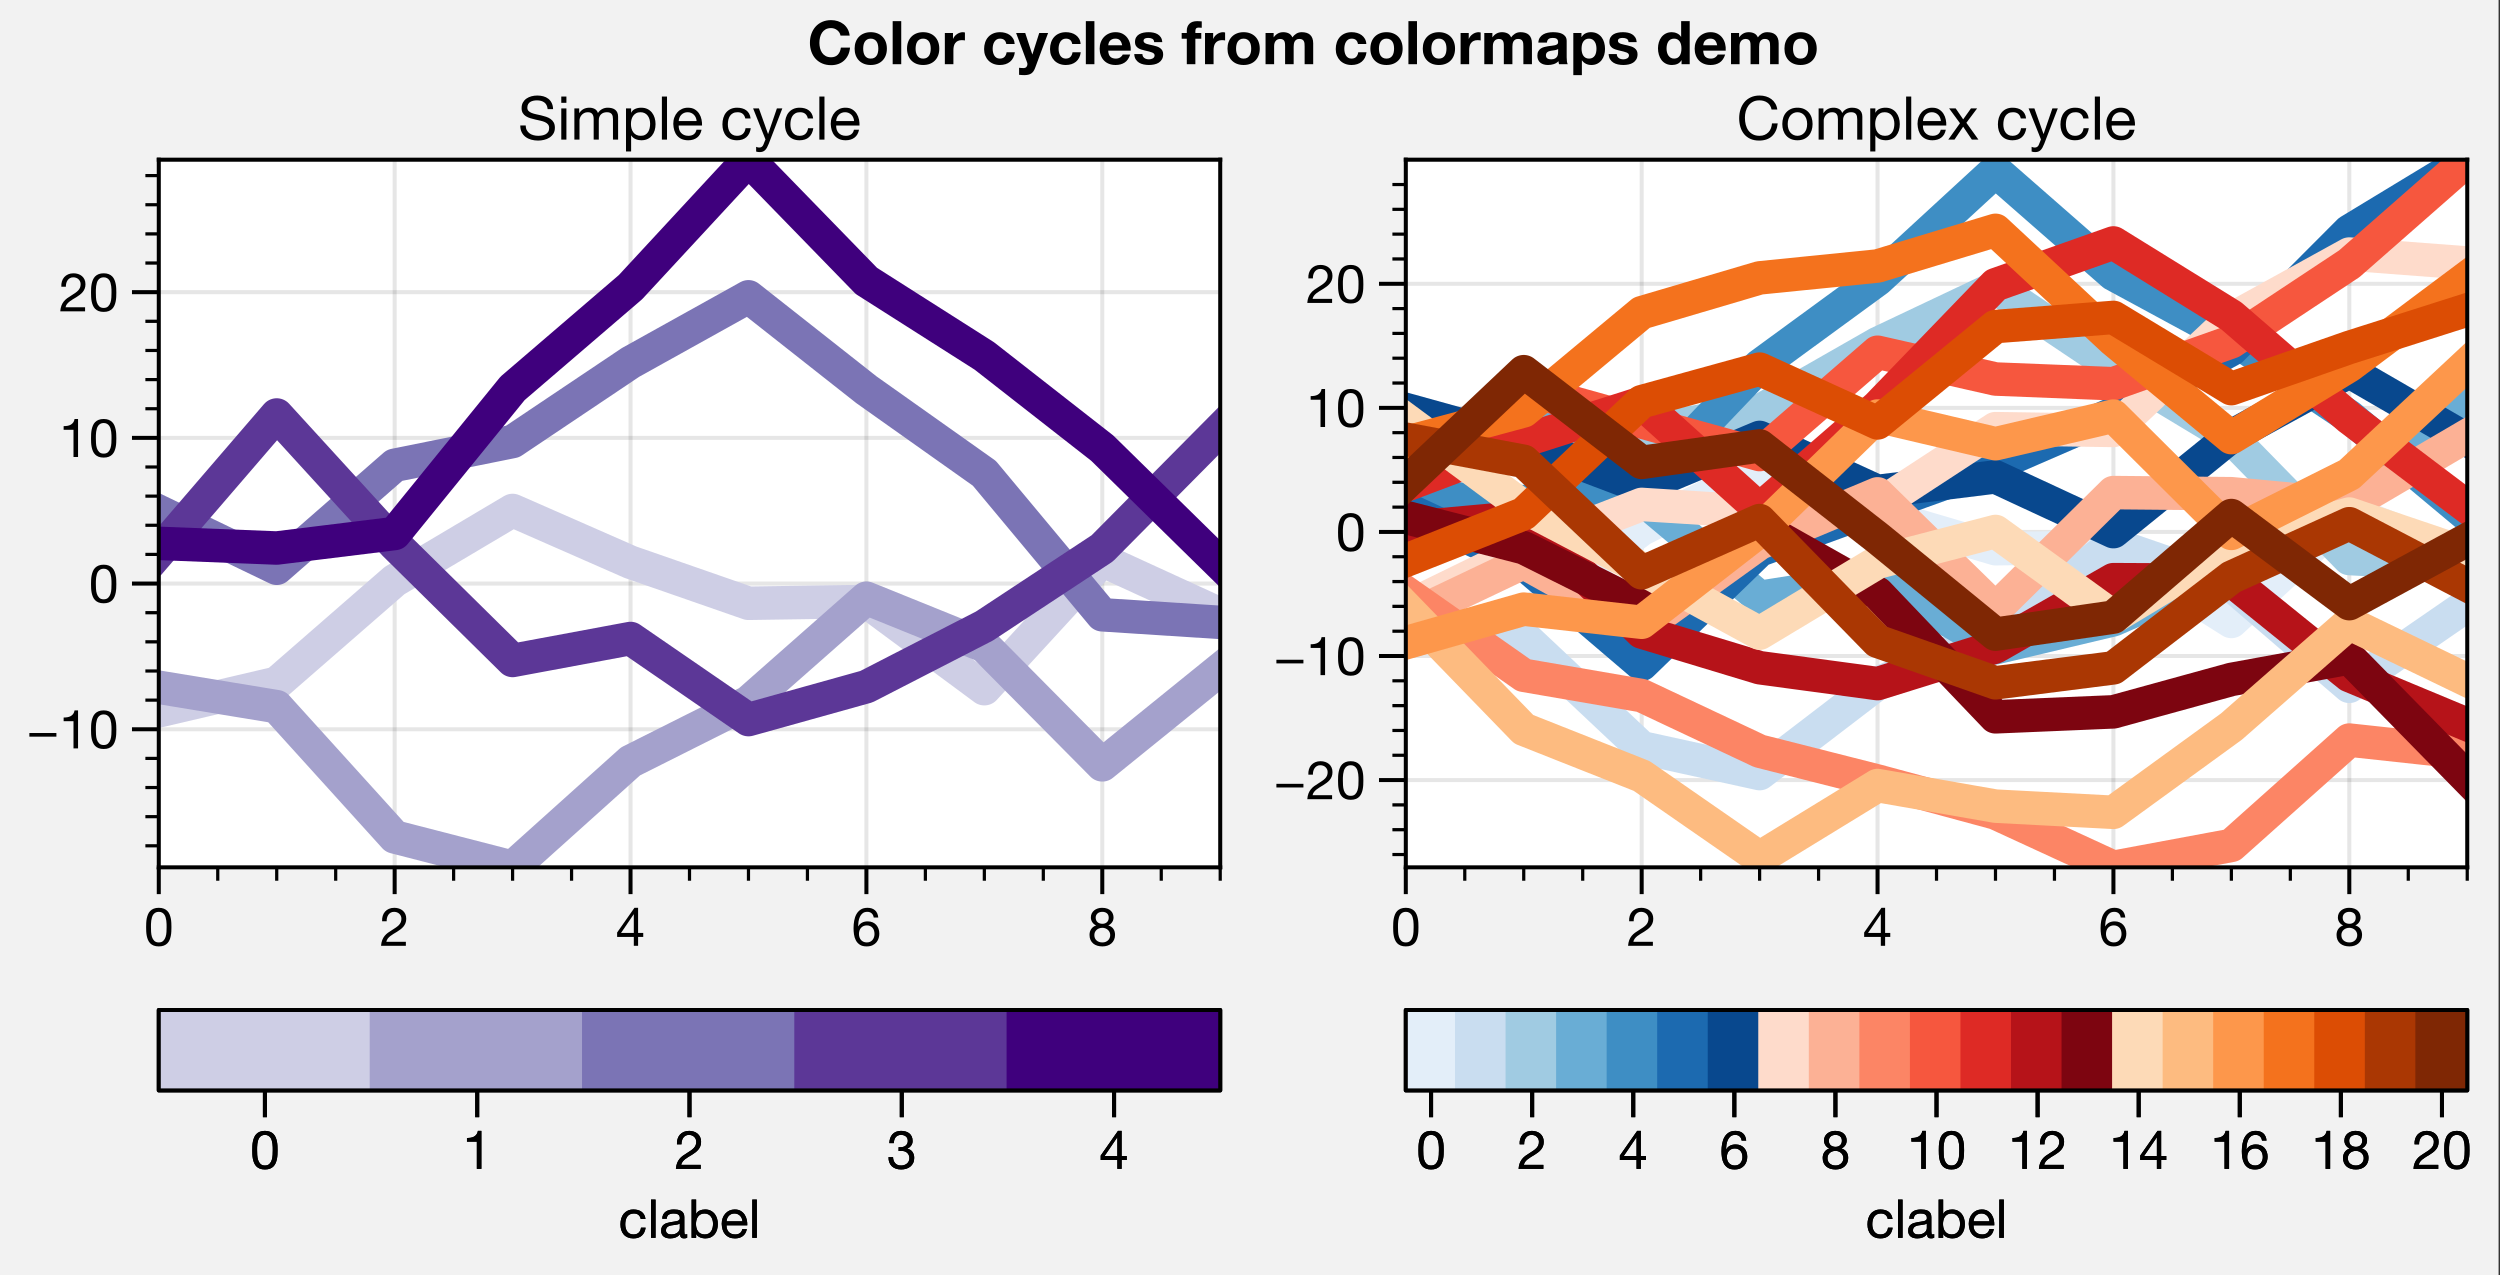 <?xml version="1.0" encoding="utf-8" standalone="no"?>
<!DOCTYPE svg PUBLIC "-//W3C//DTD SVG 1.1//EN"
  "http://www.w3.org/Graphics/SVG/1.1/DTD/svg11.dtd">
<!-- Created with matplotlib (https://matplotlib.org/) -->
<svg height="190.3pt" version="1.1" viewBox="0 0 373.079 190.3" width="373.079pt" xmlns="http://www.w3.org/2000/svg" xmlns:xlink="http://www.w3.org/1999/xlink">
 <rect x="0" y="0" width="373.079" height="190.3" fill="#333333" stroke="none"/>
 <defs>
  <style type="text/css">
*{stroke-linecap:butt;stroke-linejoin:round;}
  </style>
 </defs>
 <g id="figure_1">
  <g id="patch_1">
   <path d="M 0 190.3 
L 372.866 190.3 
L 372.866 -0.652 
L 0 -0.652 
z
" style="fill:#f2f2f2;"/>
  </g>
  <g id="axes_1">
   <g id="patch_2">
    <path d="M 23.695 129.434 
L 182.095 129.434 
L 182.095 23.834 
L 23.695 23.834 
z
" style="fill:#ffffff;"/>
   </g>
   <g id="matplotlib.axis_1">
    <g id="xtick_1">
     <g id="line2d_1">
      <path clip-path="url(#p5775950c97)" d="M 23.695 129.434 
L 23.695 23.834 
" style="fill:none;stroke:#000000;stroke-linecap:square;stroke-opacity:0.1;stroke-width:0.6;"/>
     </g>
     <g id="line2d_2">
      <defs>
       <path d="M 0 0 
L 0 4 
" id="m1328320659" style="stroke:#000000;stroke-width:0.6;"/>
      </defs>
      <g>
       <use style="stroke:#000000;stroke-width:0.6;" x="23.695" xlink:href="#m1328320659" y="129.434"/>
      </g>
     </g>
     <g id="text_1">
      <!-- 0 -->
      <defs>
       <path d="M 13.203 34.906 
Q 13.203 37.5 13.25 40.641 
Q 13.297 43.797 13.75 46.938 
Q 14.203 50.094 15.047 53.094 
Q 15.906 56.094 17.547 58.344 
Q 19.203 60.594 21.703 62 
Q 24.203 63.406 27.797 63.406 
Q 31.406 63.406 33.906 62 
Q 36.406 60.594 38.047 58.344 
Q 39.703 56.094 40.547 53.094 
Q 41.406 50.094 41.844 46.938 
Q 42.297 43.797 42.344 40.641 
Q 42.406 37.5 42.406 34.906 
Q 42.406 30.906 42.156 25.953 
Q 41.906 21 40.547 16.641 
Q 39.203 12.297 36.203 9.297 
Q 33.203 6.297 27.797 6.297 
Q 22.406 6.297 19.406 9.297 
Q 16.406 12.297 15.047 16.641 
Q 13.703 21 13.453 25.953 
Q 13.203 30.906 13.203 34.906 
z
M 4.203 34.797 
Q 4.203 30.906 4.391 26.703 
Q 4.594 22.5 5.391 18.5 
Q 6.203 14.5 7.703 10.953 
Q 9.203 7.406 11.797 4.703 
Q 14.406 2 18.344 0.453 
Q 22.297 -1.094 27.797 -1.094 
Q 33.406 -1.094 37.297 0.453 
Q 41.203 2 43.797 4.703 
Q 46.406 7.406 47.906 10.953 
Q 49.406 14.5 50.203 18.5 
Q 51 22.5 51.203 26.703 
Q 51.406 30.906 51.406 34.797 
Q 51.406 38.703 51.203 42.891 
Q 51 47.094 50.203 51.094 
Q 49.406 55.094 47.906 58.688 
Q 46.406 62.297 43.797 65 
Q 41.203 67.703 37.25 69.297 
Q 33.297 70.906 27.797 70.906 
Q 22.297 70.906 18.344 69.297 
Q 14.406 67.703 11.797 65 
Q 9.203 62.297 7.703 58.688 
Q 6.203 55.094 5.391 51.094 
Q 4.594 47.094 4.391 42.891 
Q 4.203 38.703 4.203 34.797 
z
" id="HelveticaNeue-48"/>
      </defs>
      <g transform="translate(21.471 141.146)scale(0.08 -0.08)">
       <use xlink:href="#HelveticaNeue-48"/>
      </g>
     </g>
    </g>
    <g id="xtick_2">
     <g id="line2d_3">
      <path clip-path="url(#p5775950c97)" d="M 58.895 129.434 
L 58.895 23.834 
" style="fill:none;stroke:#000000;stroke-linecap:square;stroke-opacity:0.1;stroke-width:0.6;"/>
     </g>
     <g id="line2d_4">
      <g>
       <use style="stroke:#000000;stroke-width:0.6;" x="58.895" xlink:href="#m1328320659" y="129.434"/>
      </g>
     </g>
     <g id="text_2">
      <!-- 2 -->
      <defs>
       <path d="M 4.406 45.797 
L 12.906 45.797 
Q 12.797 49 13.547 52.141 
Q 14.297 55.297 16 57.797 
Q 17.703 60.297 20.344 61.844 
Q 23 63.406 26.703 63.406 
Q 29.5 63.406 32 62.5 
Q 34.5 61.594 36.344 59.891 
Q 38.203 58.203 39.297 55.844 
Q 40.406 53.5 40.406 50.594 
Q 40.406 46.906 39.25 44.094 
Q 38.094 41.297 35.844 38.891 
Q 33.594 36.5 30.188 34.141 
Q 26.797 31.797 22.297 29 
Q 18.594 26.797 15.188 24.297 
Q 11.797 21.797 9.094 18.5 
Q 6.406 15.203 4.656 10.75 
Q 2.906 6.297 2.406 0 
L 48.703 0 
L 48.703 7.5 
L 12.297 7.5 
Q 12.906 10.797 14.844 13.344 
Q 16.797 15.906 19.547 18.094 
Q 22.297 20.297 25.594 22.25 
Q 28.906 24.203 32.203 26.203 
Q 35.5 28.297 38.594 30.594 
Q 41.703 32.906 44.094 35.75 
Q 46.5 38.594 47.953 42.188 
Q 49.406 45.797 49.406 50.5 
Q 49.406 55.5 47.656 59.297 
Q 45.906 63.094 42.906 65.641 
Q 39.906 68.203 35.844 69.547 
Q 31.797 70.906 27.203 70.906 
Q 21.594 70.906 17.188 69 
Q 12.797 67.094 9.844 63.75 
Q 6.906 60.406 5.5 55.797 
Q 4.094 51.203 4.406 45.797 
z
" id="HelveticaNeue-50"/>
      </defs>
      <g transform="translate(56.671 141.146)scale(0.08 -0.08)">
       <use xlink:href="#HelveticaNeue-50"/>
      </g>
     </g>
    </g>
    <g id="xtick_3">
     <g id="line2d_5">
      <path clip-path="url(#p5775950c97)" d="M 94.095 129.434 
L 94.095 23.834 
" style="fill:none;stroke:#000000;stroke-linecap:square;stroke-opacity:0.1;stroke-width:0.6;"/>
     </g>
     <g id="line2d_6">
      <g>
       <use style="stroke:#000000;stroke-width:0.6;" x="94.095" xlink:href="#m1328320659" y="129.434"/>
      </g>
     </g>
     <g id="text_3">
      <!-- 4 -->
      <defs>
       <path d="M 33.906 24.094 
L 10.094 24.094 
L 33.703 58.797 
L 33.906 58.797 
z
M 41.906 24.094 
L 41.906 70.906 
L 35.094 70.906 
L 2.797 24.797 
L 2.797 16.594 
L 33.906 16.594 
L 33.906 0 
L 41.906 0 
L 41.906 16.594 
L 51.5 16.594 
L 51.5 24.094 
z
" id="HelveticaNeue-52"/>
      </defs>
      <g transform="translate(91.871 141.146)scale(0.08 -0.08)">
       <use xlink:href="#HelveticaNeue-52"/>
      </g>
     </g>
    </g>
    <g id="xtick_4">
     <g id="line2d_7">
      <path clip-path="url(#p5775950c97)" d="M 129.295 129.434 
L 129.295 23.834 
" style="fill:none;stroke:#000000;stroke-linecap:square;stroke-opacity:0.1;stroke-width:0.6;"/>
     </g>
     <g id="line2d_8">
      <g>
       <use style="stroke:#000000;stroke-width:0.6;" x="129.295" xlink:href="#m1328320659" y="129.434"/>
      </g>
     </g>
     <g id="text_4">
      <!-- 6 -->
      <defs>
       <path d="M 41.406 52.797 
L 49.906 52.797 
Q 49.094 61.594 43.891 66.25 
Q 38.703 70.906 29.906 70.906 
Q 22.297 70.906 17.297 67.703 
Q 12.297 64.5 9.297 59.203 
Q 6.297 53.906 5.047 47.047 
Q 3.797 40.203 3.797 32.906 
Q 3.797 27.297 4.641 21.297 
Q 5.5 15.297 8.094 10.297 
Q 10.703 5.297 15.5 2.094 
Q 20.297 -1.094 28.203 -1.094 
Q 34.906 -1.094 39.453 1.156 
Q 44 3.406 46.75 6.844 
Q 49.5 10.297 50.703 14.5 
Q 51.906 18.703 51.906 22.594 
Q 51.906 27.5 50.406 31.703 
Q 48.906 35.906 46.156 39 
Q 43.406 42.094 39.344 43.844 
Q 35.297 45.594 30.203 45.594 
Q 24.406 45.594 19.953 43.391 
Q 15.5 41.203 12.5 36.297 
L 12.297 36.5 
Q 12.406 40.594 13.094 45.297 
Q 13.797 50 15.641 54.047 
Q 17.5 58.094 20.797 60.75 
Q 24.094 63.406 29.5 63.406 
Q 34.594 63.406 37.688 60.5 
Q 40.797 57.594 41.406 52.797 
z
M 28.594 38.094 
Q 32.203 38.094 34.891 36.797 
Q 37.594 35.5 39.391 33.344 
Q 41.203 31.203 42.047 28.25 
Q 42.906 25.297 42.906 22 
Q 42.906 18.906 41.953 16.047 
Q 41 13.203 39.203 11 
Q 37.406 8.797 34.75 7.547 
Q 32.094 6.297 28.594 6.297 
Q 25.094 6.297 22.344 7.547 
Q 19.594 8.797 17.75 10.891 
Q 15.906 13 14.906 15.891 
Q 13.906 18.797 13.906 22.094 
Q 13.906 25.406 14.844 28.344 
Q 15.797 31.297 17.688 33.438 
Q 19.594 35.594 22.297 36.844 
Q 25 38.094 28.594 38.094 
z
" id="HelveticaNeue-54"/>
      </defs>
      <g transform="translate(127.071 141.146)scale(0.08 -0.08)">
       <use xlink:href="#HelveticaNeue-54"/>
      </g>
     </g>
    </g>
    <g id="xtick_5">
     <g id="line2d_9">
      <path clip-path="url(#p5775950c97)" d="M 164.495 129.434 
L 164.495 23.834 
" style="fill:none;stroke:#000000;stroke-linecap:square;stroke-opacity:0.1;stroke-width:0.6;"/>
     </g>
     <g id="line2d_10">
      <g>
       <use style="stroke:#000000;stroke-width:0.6;" x="164.495" xlink:href="#m1328320659" y="129.434"/>
      </g>
     </g>
     <g id="text_5">
      <!-- 8 -->
      <defs>
       <path d="M 15.5 52.5 
Q 15.5 55.203 16.5 57.203 
Q 17.5 59.203 19.141 60.594 
Q 20.797 62 23.094 62.703 
Q 25.406 63.406 27.906 63.406 
Q 33.094 63.406 36.438 60.656 
Q 39.797 57.906 39.797 52.5 
Q 39.797 47.094 36.5 44.094 
Q 33.203 41.094 28.094 41.094 
Q 25.5 41.094 23.203 41.797 
Q 20.906 42.5 19.203 43.891 
Q 17.5 45.297 16.5 47.438 
Q 15.5 49.594 15.5 52.5 
z
M 6.5 52.797 
Q 6.5 48 9.203 43.953 
Q 11.906 39.906 16.406 38.094 
Q 10.406 36 7.203 31.344 
Q 4 26.703 4 20.406 
Q 4 15 5.844 10.953 
Q 7.703 6.906 10.953 4.203 
Q 14.203 1.5 18.594 0.203 
Q 23 -1.094 28.094 -1.094 
Q 33 -1.094 37.297 0.297 
Q 41.594 1.703 44.75 4.453 
Q 47.906 7.203 49.75 11.203 
Q 51.594 15.203 51.594 20.406 
Q 51.594 27 48.5 31.547 
Q 45.406 36.094 39 38.094 
Q 43.5 40.094 46.141 44.047 
Q 48.797 48 48.797 52.797 
Q 48.797 56.203 47.594 59.453 
Q 46.406 62.703 43.844 65.25 
Q 41.297 67.797 37.188 69.344 
Q 33.094 70.906 27.297 70.906 
Q 23.203 70.906 19.453 69.703 
Q 15.703 68.5 12.797 66.203 
Q 9.906 63.906 8.203 60.547 
Q 6.5 57.203 6.5 52.797 
z
M 13 20 
Q 13 23.094 14.141 25.594 
Q 15.297 28.094 17.344 29.891 
Q 19.406 31.703 22.156 32.641 
Q 24.906 33.594 28 33.594 
Q 31 33.594 33.641 32.547 
Q 36.297 31.5 38.297 29.703 
Q 40.297 27.906 41.438 25.453 
Q 42.594 23 42.594 20.094 
Q 42.594 17.094 41.547 14.594 
Q 40.5 12.094 38.547 10.25 
Q 36.594 8.406 33.938 7.344 
Q 31.297 6.297 28.094 6.297 
Q 21.5 6.297 17.25 9.938 
Q 13 13.594 13 20 
z
" id="HelveticaNeue-56"/>
      </defs>
      <g transform="translate(162.271 141.146)scale(0.08 -0.08)">
       <use xlink:href="#HelveticaNeue-56"/>
      </g>
     </g>
    </g>
    <g id="xtick_6">
     <g id="line2d_11">
      <defs>
       <path d="M 0 0 
L 0 2 
" id="mc688fa4af0" style="stroke:#000000;stroke-width:0.48;"/>
      </defs>
      <g>
       <use style="stroke:#000000;stroke-width:0.48;" x="32.495" xlink:href="#mc688fa4af0" y="129.434"/>
      </g>
     </g>
    </g>
    <g id="xtick_7">
     <g id="line2d_12">
      <g>
       <use style="stroke:#000000;stroke-width:0.48;" x="41.295" xlink:href="#mc688fa4af0" y="129.434"/>
      </g>
     </g>
    </g>
    <g id="xtick_8">
     <g id="line2d_13">
      <g>
       <use style="stroke:#000000;stroke-width:0.48;" x="50.095" xlink:href="#mc688fa4af0" y="129.434"/>
      </g>
     </g>
    </g>
    <g id="xtick_9">
     <g id="line2d_14">
      <g>
       <use style="stroke:#000000;stroke-width:0.48;" x="67.695" xlink:href="#mc688fa4af0" y="129.434"/>
      </g>
     </g>
    </g>
    <g id="xtick_10">
     <g id="line2d_15">
      <g>
       <use style="stroke:#000000;stroke-width:0.48;" x="76.495" xlink:href="#mc688fa4af0" y="129.434"/>
      </g>
     </g>
    </g>
    <g id="xtick_11">
     <g id="line2d_16">
      <g>
       <use style="stroke:#000000;stroke-width:0.48;" x="85.295" xlink:href="#mc688fa4af0" y="129.434"/>
      </g>
     </g>
    </g>
    <g id="xtick_12">
     <g id="line2d_17">
      <g>
       <use style="stroke:#000000;stroke-width:0.48;" x="102.895" xlink:href="#mc688fa4af0" y="129.434"/>
      </g>
     </g>
    </g>
    <g id="xtick_13">
     <g id="line2d_18">
      <g>
       <use style="stroke:#000000;stroke-width:0.48;" x="111.695" xlink:href="#mc688fa4af0" y="129.434"/>
      </g>
     </g>
    </g>
    <g id="xtick_14">
     <g id="line2d_19">
      <g>
       <use style="stroke:#000000;stroke-width:0.48;" x="120.495" xlink:href="#mc688fa4af0" y="129.434"/>
      </g>
     </g>
    </g>
    <g id="xtick_15">
     <g id="line2d_20">
      <g>
       <use style="stroke:#000000;stroke-width:0.48;" x="138.095" xlink:href="#mc688fa4af0" y="129.434"/>
      </g>
     </g>
    </g>
    <g id="xtick_16">
     <g id="line2d_21">
      <g>
       <use style="stroke:#000000;stroke-width:0.48;" x="146.895" xlink:href="#mc688fa4af0" y="129.434"/>
      </g>
     </g>
    </g>
    <g id="xtick_17">
     <g id="line2d_22">
      <g>
       <use style="stroke:#000000;stroke-width:0.48;" x="155.695" xlink:href="#mc688fa4af0" y="129.434"/>
      </g>
     </g>
    </g>
    <g id="xtick_18">
     <g id="line2d_23">
      <g>
       <use style="stroke:#000000;stroke-width:0.48;" x="173.295" xlink:href="#mc688fa4af0" y="129.434"/>
      </g>
     </g>
    </g>
    <g id="xtick_19">
     <g id="line2d_24">
      <g>
       <use style="stroke:#000000;stroke-width:0.48;" x="182.095" xlink:href="#mc688fa4af0" y="129.434"/>
      </g>
     </g>
    </g>
   </g>
   <g id="matplotlib.axis_2">
    <g id="ytick_1">
     <g id="line2d_25">
      <path clip-path="url(#p5775950c97)" d="M 23.695 108.828 
L 182.095 108.828 
" style="fill:none;stroke:#000000;stroke-linecap:square;stroke-opacity:0.1;stroke-width:0.6;"/>
     </g>
     <g id="line2d_26">
      <defs>
       <path d="M 0 0 
L -4 0 
" id="meb91f80054" style="stroke:#000000;stroke-width:0.6;"/>
      </defs>
      <g>
       <use style="stroke:#000000;stroke-width:0.6;" x="23.695" xlink:href="#meb91f80054" y="108.828"/>
      </g>
     </g>
     <g id="text_6">
      <!-- −10 -->
      <defs>
       <path d="M 4.797 28.703 
L 4.797 21.906 
L 55.203 21.906 
L 55.203 28.703 
z
" id="HelveticaNeue-8722"/>
       <path d="M 35.594 0 
L 35.594 70.906 
L 29.094 70.906 
Q 28.406 66.906 26.5 64.297 
Q 24.594 61.703 21.844 60.203 
Q 19.094 58.703 15.688 58.141 
Q 12.297 57.594 8.703 57.594 
L 8.703 50.797 
L 27.094 50.797 
L 27.094 0 
z
" id="HelveticaNeue-49"/>
      </defs>
      <g transform="translate(4 111.685)scale(0.08 -0.08)">
       <use xlink:href="#HelveticaNeue-8722"/>
       <use x="60" xlink:href="#HelveticaNeue-49"/>
       <use x="115.6" xlink:href="#HelveticaNeue-48"/>
      </g>
     </g>
    </g>
    <g id="ytick_2">
     <g id="line2d_27">
      <path clip-path="url(#p5775950c97)" d="M 23.695 87.086 
L 182.095 87.086 
" style="fill:none;stroke:#000000;stroke-linecap:square;stroke-opacity:0.1;stroke-width:0.6;"/>
     </g>
     <g id="line2d_28">
      <g>
       <use style="stroke:#000000;stroke-width:0.6;" x="23.695" xlink:href="#meb91f80054" y="87.086"/>
      </g>
     </g>
     <g id="text_7">
      <!-- 0 -->
      <g transform="translate(13.248 89.942)scale(0.08 -0.08)">
       <use xlink:href="#HelveticaNeue-48"/>
      </g>
     </g>
    </g>
    <g id="ytick_3">
     <g id="line2d_29">
      <path clip-path="url(#p5775950c97)" d="M 23.695 65.343 
L 182.095 65.343 
" style="fill:none;stroke:#000000;stroke-linecap:square;stroke-opacity:0.1;stroke-width:0.6;"/>
     </g>
     <g id="line2d_30">
      <g>
       <use style="stroke:#000000;stroke-width:0.6;" x="23.695" xlink:href="#meb91f80054" y="65.343"/>
      </g>
     </g>
     <g id="text_8">
      <!-- 10 -->
      <g transform="translate(8.8 68.2)scale(0.08 -0.08)">
       <use xlink:href="#HelveticaNeue-49"/>
       <use x="55.6" xlink:href="#HelveticaNeue-48"/>
      </g>
     </g>
    </g>
    <g id="ytick_4">
     <g id="line2d_31">
      <path clip-path="url(#p5775950c97)" d="M 23.695 43.601 
L 182.095 43.601 
" style="fill:none;stroke:#000000;stroke-linecap:square;stroke-opacity:0.1;stroke-width:0.6;"/>
     </g>
     <g id="line2d_32">
      <g>
       <use style="stroke:#000000;stroke-width:0.6;" x="23.695" xlink:href="#meb91f80054" y="43.601"/>
      </g>
     </g>
     <g id="text_9">
      <!-- 20 -->
      <g transform="translate(8.8 46.457)scale(0.08 -0.08)">
       <use xlink:href="#HelveticaNeue-50"/>
       <use x="55.6" xlink:href="#HelveticaNeue-48"/>
      </g>
     </g>
    </g>
    <g id="ytick_5">
     <g id="line2d_33">
      <defs>
       <path d="M 0 0 
L -2 0 
" id="m924a9eea7c" style="stroke:#000000;stroke-width:0.48;"/>
      </defs>
      <g>
       <use style="stroke:#000000;stroke-width:0.48;" x="23.695" xlink:href="#m924a9eea7c" y="126.222"/>
      </g>
     </g>
    </g>
    <g id="ytick_6">
     <g id="line2d_34">
      <g>
       <use style="stroke:#000000;stroke-width:0.48;" x="23.695" xlink:href="#m924a9eea7c" y="121.874"/>
      </g>
     </g>
    </g>
    <g id="ytick_7">
     <g id="line2d_35">
      <g>
       <use style="stroke:#000000;stroke-width:0.48;" x="23.695" xlink:href="#m924a9eea7c" y="117.525"/>
      </g>
     </g>
    </g>
    <g id="ytick_8">
     <g id="line2d_36">
      <g>
       <use style="stroke:#000000;stroke-width:0.48;" x="23.695" xlink:href="#m924a9eea7c" y="113.177"/>
      </g>
     </g>
    </g>
    <g id="ytick_9">
     <g id="line2d_37">
      <g>
       <use style="stroke:#000000;stroke-width:0.48;" x="23.695" xlink:href="#m924a9eea7c" y="104.48"/>
      </g>
     </g>
    </g>
    <g id="ytick_10">
     <g id="line2d_38">
      <g>
       <use style="stroke:#000000;stroke-width:0.48;" x="23.695" xlink:href="#m924a9eea7c" y="100.131"/>
      </g>
     </g>
    </g>
    <g id="ytick_11">
     <g id="line2d_39">
      <g>
       <use style="stroke:#000000;stroke-width:0.48;" x="23.695" xlink:href="#m924a9eea7c" y="95.783"/>
      </g>
     </g>
    </g>
    <g id="ytick_12">
     <g id="line2d_40">
      <g>
       <use style="stroke:#000000;stroke-width:0.48;" x="23.695" xlink:href="#m924a9eea7c" y="91.434"/>
      </g>
     </g>
    </g>
    <g id="ytick_13">
     <g id="line2d_41">
      <g>
       <use style="stroke:#000000;stroke-width:0.48;" x="23.695" xlink:href="#m924a9eea7c" y="82.737"/>
      </g>
     </g>
    </g>
    <g id="ytick_14">
     <g id="line2d_42">
      <g>
       <use style="stroke:#000000;stroke-width:0.48;" x="23.695" xlink:href="#m924a9eea7c" y="78.389"/>
      </g>
     </g>
    </g>
    <g id="ytick_15">
     <g id="line2d_43">
      <g>
       <use style="stroke:#000000;stroke-width:0.48;" x="23.695" xlink:href="#m924a9eea7c" y="74.04"/>
      </g>
     </g>
    </g>
    <g id="ytick_16">
     <g id="line2d_44">
      <g>
       <use style="stroke:#000000;stroke-width:0.48;" x="23.695" xlink:href="#m924a9eea7c" y="69.692"/>
      </g>
     </g>
    </g>
    <g id="ytick_17">
     <g id="line2d_45">
      <g>
       <use style="stroke:#000000;stroke-width:0.48;" x="23.695" xlink:href="#m924a9eea7c" y="60.995"/>
      </g>
     </g>
    </g>
    <g id="ytick_18">
     <g id="line2d_46">
      <g>
       <use style="stroke:#000000;stroke-width:0.48;" x="23.695" xlink:href="#m924a9eea7c" y="56.646"/>
      </g>
     </g>
    </g>
    <g id="ytick_19">
     <g id="line2d_47">
      <g>
       <use style="stroke:#000000;stroke-width:0.48;" x="23.695" xlink:href="#m924a9eea7c" y="52.298"/>
      </g>
     </g>
    </g>
    <g id="ytick_20">
     <g id="line2d_48">
      <g>
       <use style="stroke:#000000;stroke-width:0.48;" x="23.695" xlink:href="#m924a9eea7c" y="47.949"/>
      </g>
     </g>
    </g>
    <g id="ytick_21">
     <g id="line2d_49">
      <g>
       <use style="stroke:#000000;stroke-width:0.48;" x="23.695" xlink:href="#m924a9eea7c" y="39.252"/>
      </g>
     </g>
    </g>
    <g id="ytick_22">
     <g id="line2d_50">
      <g>
       <use style="stroke:#000000;stroke-width:0.48;" x="23.695" xlink:href="#m924a9eea7c" y="34.904"/>
      </g>
     </g>
    </g>
    <g id="ytick_23">
     <g id="line2d_51">
      <g>
       <use style="stroke:#000000;stroke-width:0.48;" x="23.695" xlink:href="#m924a9eea7c" y="30.555"/>
      </g>
     </g>
    </g>
    <g id="ytick_24">
     <g id="line2d_52">
      <g>
       <use style="stroke:#000000;stroke-width:0.48;" x="23.695" xlink:href="#m924a9eea7c" y="26.207"/>
      </g>
     </g>
    </g>
   </g>
   <g id="line2d_53">
    <path clip-path="url(#p5775950c97)" d="M 23.695 106.078 
L 41.295 101.953 
L 58.895 86.626 
L 76.495 76.18 
L 94.095 83.904 
L 111.695 90.029 
L 129.295 89.759 
L 146.895 102.772 
L 164.495 83.606 
L 182.095 91.676 
" style="fill:none;stroke:#cecee5;stroke-linecap:square;stroke-width:5;"/>
   </g>
   <g id="line2d_54">
    <path clip-path="url(#p5775950c97)" d="M 23.695 102.561 
L 41.295 105.46 
L 58.895 124.896 
L 76.495 129.434 
L 94.095 113.624 
L 111.695 104.787 
L 129.295 89.272 
L 146.895 96.388 
L 164.495 114.138 
L 182.095 99.893 
" style="fill:none;stroke:#a4a1cc;stroke-linecap:square;stroke-width:5;"/>
   </g>
   <g id="line2d_55">
    <path clip-path="url(#p5775950c97)" d="M 23.695 76.326 
L 41.295 84.803 
L 58.895 69.435 
L 76.495 65.887 
L 94.095 54.084 
L 111.695 44.294 
L 129.295 58.162 
L 146.895 70.63 
L 164.495 91.745 
L 182.095 92.878 
" style="fill:none;stroke:#7b74b5;stroke-linecap:square;stroke-width:5;"/>
   </g>
   <g id="line2d_56">
    <path clip-path="url(#p5775950c97)" d="M 23.695 82.376 
L 41.295 61.931 
L 58.895 81.204 
L 76.495 98.561 
L 94.095 95.284 
L 111.695 107.385 
L 129.295 102.473 
L 146.895 93.43 
L 164.495 81.827 
L 182.095 64.069 
" style="fill:none;stroke:#5c3797;stroke-linecap:square;stroke-width:5;"/>
   </g>
   <g id="line2d_57">
    <path clip-path="url(#p5775950c97)" d="M 23.695 81.086 
L 41.295 81.782 
L 58.895 79.614 
L 76.495 57.952 
L 94.095 42.845 
L 111.695 23.834 
L 129.295 41.925 
L 146.895 53.121 
L 164.495 66.88 
L 182.095 84.153 
" style="fill:none;stroke:#3f007d;stroke-linecap:square;stroke-width:5;"/>
   </g>
   <g id="patch_3">
    <path d="M 23.695 129.434 
L 23.695 23.834 
" style="fill:none;stroke:#000000;stroke-linecap:square;stroke-linejoin:miter;stroke-width:0.6;"/>
   </g>
   <g id="patch_4">
    <path d="M 182.095 129.434 
L 182.095 23.834 
" style="fill:none;stroke:#000000;stroke-linecap:square;stroke-linejoin:miter;stroke-width:0.6;"/>
   </g>
   <g id="patch_5">
    <path d="M 23.695 129.434 
L 182.095 129.434 
" style="fill:none;stroke:#000000;stroke-linecap:square;stroke-linejoin:miter;stroke-width:0.6;"/>
   </g>
   <g id="patch_6">
    <path d="M 23.695 23.834 
L 182.095 23.834 
" style="fill:none;stroke:#000000;stroke-linecap:square;stroke-linejoin:miter;stroke-width:0.6;"/>
   </g>
   <g id="text_10">
    <!-- Simple cycle -->
    <defs>
     <path d="M 49.094 50.5 
L 58.094 50.5 
Q 57.906 56.406 55.844 60.656 
Q 53.797 64.906 50.25 67.703 
Q 46.703 70.5 42 71.797 
Q 37.297 73.094 31.797 73.094 
Q 26.906 73.094 22.25 71.844 
Q 17.594 70.594 13.938 68.047 
Q 10.297 65.5 8.094 61.547 
Q 5.906 57.594 5.906 52.203 
Q 5.906 47.297 7.844 44.047 
Q 9.797 40.797 13.047 38.75 
Q 16.297 36.703 20.391 35.453 
Q 24.5 34.203 28.75 33.25 
Q 33 32.297 37.094 31.391 
Q 41.203 30.5 44.453 29.047 
Q 47.703 27.594 49.641 25.297 
Q 51.594 23 51.594 19.297 
Q 51.594 15.406 50 12.906 
Q 48.406 10.406 45.797 8.953 
Q 43.203 7.5 39.953 6.891 
Q 36.703 6.297 33.5 6.297 
Q 29.5 6.297 25.703 7.297 
Q 21.906 8.297 19.047 10.391 
Q 16.203 12.5 14.453 15.75 
Q 12.703 19 12.703 23.5 
L 3.703 23.5 
Q 3.703 17 6.047 12.25 
Q 8.406 7.5 12.453 4.453 
Q 16.5 1.406 21.844 -0.094 
Q 27.203 -1.594 33.203 -1.594 
Q 38.094 -1.594 43.047 -0.438 
Q 48 0.703 52 3.25 
Q 56 5.797 58.547 9.844 
Q 61.094 13.906 61.094 19.594 
Q 61.094 24.906 59.141 28.406 
Q 57.203 31.906 53.953 34.203 
Q 50.703 36.5 46.594 37.844 
Q 42.5 39.203 38.25 40.203 
Q 34 41.203 29.891 42.047 
Q 25.797 42.906 22.547 44.203 
Q 19.297 45.5 17.344 47.547 
Q 15.406 49.594 15.406 52.906 
Q 15.406 56.406 16.75 58.75 
Q 18.094 61.094 20.344 62.5 
Q 22.594 63.906 25.5 64.5 
Q 28.406 65.094 31.406 65.094 
Q 38.797 65.094 43.547 61.641 
Q 48.297 58.203 49.094 50.5 
z
" id="HelveticaNeue-83"/>
     <path d="M 15.406 61 
L 15.406 71.406 
L 6.906 71.406 
L 6.906 61 
z
M 6.906 51.703 
L 6.906 0 
L 15.406 0 
L 15.406 51.703 
z
" id="HelveticaNeue-105"/>
     <path d="M 6.406 51.703 
L 6.406 0 
L 14.906 0 
L 14.906 32.203 
Q 14.906 33.703 15.656 35.953 
Q 16.406 38.203 18.047 40.297 
Q 19.703 42.406 22.344 43.906 
Q 25 45.406 28.703 45.406 
Q 31.594 45.406 33.438 44.547 
Q 35.297 43.703 36.391 42.141 
Q 37.5 40.594 37.953 38.5 
Q 38.406 36.406 38.406 33.906 
L 38.406 0 
L 46.906 0 
L 46.906 32.203 
Q 46.906 38.203 50.5 41.797 
Q 54.094 45.406 60.406 45.406 
Q 63.5 45.406 65.453 44.5 
Q 67.406 43.594 68.5 42.047 
Q 69.594 40.5 70 38.391 
Q 70.406 36.297 70.406 33.906 
L 70.406 0 
L 78.906 0 
L 78.906 37.906 
Q 78.906 41.906 77.656 44.75 
Q 76.406 47.594 74.156 49.391 
Q 71.906 51.203 68.75 52.047 
Q 65.594 52.906 61.703 52.906 
Q 56.594 52.906 52.344 50.594 
Q 48.094 48.297 45.5 44.094 
Q 43.906 48.906 40 50.906 
Q 36.094 52.906 31.297 52.906 
Q 20.406 52.906 14.594 44.094 
L 14.406 44.094 
L 14.406 51.703 
z
" id="HelveticaNeue-109"/>
     <path d="M 6.703 51.703 
L 6.703 -19.703 
L 15.203 -19.703 
L 15.203 6.906 
L 15.406 6.906 
Q 16.797 4.594 18.844 3.047 
Q 20.906 1.5 23.203 0.594 
Q 25.5 -0.297 27.844 -0.688 
Q 30.203 -1.094 32.094 -1.094 
Q 38 -1.094 42.453 1 
Q 46.906 3.094 49.844 6.75 
Q 52.797 10.406 54.25 15.297 
Q 55.703 20.203 55.703 25.703 
Q 55.703 31.203 54.203 36.094 
Q 52.703 41 49.75 44.75 
Q 46.797 48.5 42.344 50.703 
Q 37.906 52.906 31.906 52.906 
Q 26.5 52.906 22 50.953 
Q 17.5 49 15.406 44.703 
L 15.203 44.703 
L 15.203 51.703 
z
M 46.703 26.297 
Q 46.703 22.5 45.891 18.891 
Q 45.094 15.297 43.297 12.5 
Q 41.5 9.703 38.547 8 
Q 35.594 6.297 31.203 6.297 
Q 26.797 6.297 23.688 7.938 
Q 20.594 9.594 18.641 12.297 
Q 16.703 15 15.797 18.547 
Q 14.906 22.094 14.906 25.906 
Q 14.906 29.5 15.75 33 
Q 16.594 36.5 18.5 39.25 
Q 20.406 42 23.406 43.703 
Q 26.406 45.406 30.703 45.406 
Q 34.797 45.406 37.844 43.797 
Q 40.906 42.203 42.844 39.5 
Q 44.797 36.797 45.75 33.344 
Q 46.703 29.906 46.703 26.297 
z
" id="HelveticaNeue-112"/>
     <path d="M 6.906 71.406 
L 6.906 0 
L 15.406 0 
L 15.406 71.406 
z
" id="HelveticaNeue-108"/>
     <path d="M 42.297 30.797 
L 12.594 30.797 
Q 12.797 33.797 13.891 36.438 
Q 15 39.094 16.891 41.094 
Q 18.797 43.094 21.438 44.25 
Q 24.094 45.406 27.406 45.406 
Q 30.594 45.406 33.25 44.25 
Q 35.906 43.094 37.844 41.141 
Q 39.797 39.203 40.938 36.5 
Q 42.094 33.797 42.297 30.797 
z
M 50.5 16.406 
L 42.094 16.406 
Q 41 11.297 37.547 8.797 
Q 34.094 6.297 28.703 6.297 
Q 24.5 6.297 21.391 7.688 
Q 18.297 9.094 16.297 11.438 
Q 14.297 13.797 13.391 16.844 
Q 12.5 19.906 12.594 23.297 
L 51.297 23.297 
Q 51.5 28 50.453 33.203 
Q 49.406 38.406 46.656 42.797 
Q 43.906 47.203 39.344 50.047 
Q 34.797 52.906 27.906 52.906 
Q 22.594 52.906 18.141 50.906 
Q 13.703 48.906 10.453 45.297 
Q 7.203 41.703 5.391 36.797 
Q 3.594 31.906 3.594 26 
Q 3.797 20.094 5.344 15.094 
Q 6.906 10.094 10 6.5 
Q 13.094 2.906 17.641 0.906 
Q 22.203 -1.094 28.406 -1.094 
Q 37.203 -1.094 43 3.297 
Q 48.797 7.703 50.5 16.406 
z
" id="HelveticaNeue-101"/>
     <path id="HelveticaNeue-32"/>
     <path d="M 41.5 35.094 
L 50.297 35.094 
Q 49.797 39.703 47.891 43.047 
Q 46 46.406 43.047 48.594 
Q 40.094 50.797 36.25 51.844 
Q 32.406 52.906 28 52.906 
Q 21.906 52.906 17.297 50.75 
Q 12.703 48.594 9.641 44.844 
Q 6.594 41.094 5.094 36.047 
Q 3.594 31 3.594 25.203 
Q 3.594 19.406 5.141 14.547 
Q 6.703 9.703 9.75 6.203 
Q 12.797 2.703 17.344 0.797 
Q 21.906 -1.094 27.797 -1.094 
Q 37.703 -1.094 43.453 4.094 
Q 49.203 9.297 50.594 18.906 
L 41.906 18.906 
Q 41.094 12.906 37.547 9.594 
Q 34 6.297 27.703 6.297 
Q 23.703 6.297 20.797 7.891 
Q 17.906 9.5 16.094 12.141 
Q 14.297 14.797 13.438 18.188 
Q 12.594 21.594 12.594 25.203 
Q 12.594 29.094 13.391 32.75 
Q 14.203 36.406 16.047 39.203 
Q 17.906 42 21 43.703 
Q 24.094 45.406 28.703 45.406 
Q 34.094 45.406 37.297 42.703 
Q 40.5 40 41.5 35.094 
z
" id="HelveticaNeue-99"/>
     <path d="M 26.703 -6.906 
Q 25.203 -10.703 23.75 -13.297 
Q 22.297 -15.906 20.547 -17.547 
Q 18.797 -19.203 16.641 -19.953 
Q 14.5 -20.703 11.703 -20.703 
Q 10.203 -20.703 8.703 -20.5 
Q 7.203 -20.297 5.797 -19.797 
L 5.797 -12 
Q 6.906 -12.5 8.344 -12.844 
Q 9.797 -13.203 10.797 -13.203 
Q 13.406 -13.203 15.156 -11.953 
Q 16.906 -10.703 17.797 -8.406 
L 21.297 0.297 
L 0.797 51.703 
L 10.406 51.703 
L 25.5 9.406 
L 25.703 9.406 
L 40.203 51.703 
L 49.203 51.703 
z
" id="HelveticaNeue-121"/>
    </defs>
    <g transform="translate(77.308 20.834)scale(0.09 -0.09)">
     <use xlink:href="#HelveticaNeue-83"/>
     <use x="64.8" xlink:href="#HelveticaNeue-105"/>
     <use x="87" xlink:href="#HelveticaNeue-109"/>
     <use x="172.3" xlink:href="#HelveticaNeue-112"/>
     <use x="231.6" xlink:href="#HelveticaNeue-108"/>
     <use x="253.8" xlink:href="#HelveticaNeue-101"/>
     <use x="307.5" xlink:href="#HelveticaNeue-32"/>
     <use x="335.3" xlink:href="#HelveticaNeue-99"/>
     <use x="389" xlink:href="#HelveticaNeue-121"/>
     <use x="439" xlink:href="#HelveticaNeue-99"/>
     <use x="492.7" xlink:href="#HelveticaNeue-108"/>
     <use x="514.9" xlink:href="#HelveticaNeue-101"/>
    </g>
   </g>
  </g>
  <g id="axes_2">
   <g id="patch_7">
    <path d="M 209.79 129.434 
L 368.19 129.434 
L 368.19 23.834 
L 209.79 23.834 
z
" style="fill:#ffffff;"/>
   </g>
   <g id="matplotlib.axis_3">
    <g id="xtick_20">
     <g id="line2d_58">
      <path clip-path="url(#p82dfaa71b7)" d="M 209.79 129.434 
L 209.79 23.834 
" style="fill:none;stroke:#000000;stroke-linecap:square;stroke-opacity:0.1;stroke-width:0.6;"/>
     </g>
     <g id="line2d_59">
      <g>
       <use style="stroke:#000000;stroke-width:0.6;" x="209.79" xlink:href="#m1328320659" y="129.434"/>
      </g>
     </g>
     <g id="text_11">
      <!-- 0 -->
      <g transform="translate(207.566 141.146)scale(0.08 -0.08)">
       <use xlink:href="#HelveticaNeue-48"/>
      </g>
     </g>
    </g>
    <g id="xtick_21">
     <g id="line2d_60">
      <path clip-path="url(#p82dfaa71b7)" d="M 244.99 129.434 
L 244.99 23.834 
" style="fill:none;stroke:#000000;stroke-linecap:square;stroke-opacity:0.1;stroke-width:0.6;"/>
     </g>
     <g id="line2d_61">
      <g>
       <use style="stroke:#000000;stroke-width:0.6;" x="244.99" xlink:href="#m1328320659" y="129.434"/>
      </g>
     </g>
     <g id="text_12">
      <!-- 2 -->
      <g transform="translate(242.766 141.146)scale(0.08 -0.08)">
       <use xlink:href="#HelveticaNeue-50"/>
      </g>
     </g>
    </g>
    <g id="xtick_22">
     <g id="line2d_62">
      <path clip-path="url(#p82dfaa71b7)" d="M 280.19 129.434 
L 280.19 23.834 
" style="fill:none;stroke:#000000;stroke-linecap:square;stroke-opacity:0.1;stroke-width:0.6;"/>
     </g>
     <g id="line2d_63">
      <g>
       <use style="stroke:#000000;stroke-width:0.6;" x="280.19" xlink:href="#m1328320659" y="129.434"/>
      </g>
     </g>
     <g id="text_13">
      <!-- 4 -->
      <g transform="translate(277.966 141.146)scale(0.08 -0.08)">
       <use xlink:href="#HelveticaNeue-52"/>
      </g>
     </g>
    </g>
    <g id="xtick_23">
     <g id="line2d_64">
      <path clip-path="url(#p82dfaa71b7)" d="M 315.39 129.434 
L 315.39 23.834 
" style="fill:none;stroke:#000000;stroke-linecap:square;stroke-opacity:0.1;stroke-width:0.6;"/>
     </g>
     <g id="line2d_65">
      <g>
       <use style="stroke:#000000;stroke-width:0.6;" x="315.39" xlink:href="#m1328320659" y="129.434"/>
      </g>
     </g>
     <g id="text_14">
      <!-- 6 -->
      <g transform="translate(313.166 141.146)scale(0.08 -0.08)">
       <use xlink:href="#HelveticaNeue-54"/>
      </g>
     </g>
    </g>
    <g id="xtick_24">
     <g id="line2d_66">
      <path clip-path="url(#p82dfaa71b7)" d="M 350.59 129.434 
L 350.59 23.834 
" style="fill:none;stroke:#000000;stroke-linecap:square;stroke-opacity:0.1;stroke-width:0.6;"/>
     </g>
     <g id="line2d_67">
      <g>
       <use style="stroke:#000000;stroke-width:0.6;" x="350.59" xlink:href="#m1328320659" y="129.434"/>
      </g>
     </g>
     <g id="text_15">
      <!-- 8 -->
      <g transform="translate(348.366 141.146)scale(0.08 -0.08)">
       <use xlink:href="#HelveticaNeue-56"/>
      </g>
     </g>
    </g>
    <g id="xtick_25">
     <g id="line2d_68">
      <g>
       <use style="stroke:#000000;stroke-width:0.48;" x="218.59" xlink:href="#mc688fa4af0" y="129.434"/>
      </g>
     </g>
    </g>
    <g id="xtick_26">
     <g id="line2d_69">
      <g>
       <use style="stroke:#000000;stroke-width:0.48;" x="227.39" xlink:href="#mc688fa4af0" y="129.434"/>
      </g>
     </g>
    </g>
    <g id="xtick_27">
     <g id="line2d_70">
      <g>
       <use style="stroke:#000000;stroke-width:0.48;" x="236.19" xlink:href="#mc688fa4af0" y="129.434"/>
      </g>
     </g>
    </g>
    <g id="xtick_28">
     <g id="line2d_71">
      <g>
       <use style="stroke:#000000;stroke-width:0.48;" x="253.79" xlink:href="#mc688fa4af0" y="129.434"/>
      </g>
     </g>
    </g>
    <g id="xtick_29">
     <g id="line2d_72">
      <g>
       <use style="stroke:#000000;stroke-width:0.48;" x="262.59" xlink:href="#mc688fa4af0" y="129.434"/>
      </g>
     </g>
    </g>
    <g id="xtick_30">
     <g id="line2d_73">
      <g>
       <use style="stroke:#000000;stroke-width:0.48;" x="271.39" xlink:href="#mc688fa4af0" y="129.434"/>
      </g>
     </g>
    </g>
    <g id="xtick_31">
     <g id="line2d_74">
      <g>
       <use style="stroke:#000000;stroke-width:0.48;" x="288.99" xlink:href="#mc688fa4af0" y="129.434"/>
      </g>
     </g>
    </g>
    <g id="xtick_32">
     <g id="line2d_75">
      <g>
       <use style="stroke:#000000;stroke-width:0.48;" x="297.79" xlink:href="#mc688fa4af0" y="129.434"/>
      </g>
     </g>
    </g>
    <g id="xtick_33">
     <g id="line2d_76">
      <g>
       <use style="stroke:#000000;stroke-width:0.48;" x="306.59" xlink:href="#mc688fa4af0" y="129.434"/>
      </g>
     </g>
    </g>
    <g id="xtick_34">
     <g id="line2d_77">
      <g>
       <use style="stroke:#000000;stroke-width:0.48;" x="324.19" xlink:href="#mc688fa4af0" y="129.434"/>
      </g>
     </g>
    </g>
    <g id="xtick_35">
     <g id="line2d_78">
      <g>
       <use style="stroke:#000000;stroke-width:0.48;" x="332.99" xlink:href="#mc688fa4af0" y="129.434"/>
      </g>
     </g>
    </g>
    <g id="xtick_36">
     <g id="line2d_79">
      <g>
       <use style="stroke:#000000;stroke-width:0.48;" x="341.79" xlink:href="#mc688fa4af0" y="129.434"/>
      </g>
     </g>
    </g>
    <g id="xtick_37">
     <g id="line2d_80">
      <g>
       <use style="stroke:#000000;stroke-width:0.48;" x="359.39" xlink:href="#mc688fa4af0" y="129.434"/>
      </g>
     </g>
    </g>
    <g id="xtick_38">
     <g id="line2d_81">
      <g>
       <use style="stroke:#000000;stroke-width:0.48;" x="368.19" xlink:href="#mc688fa4af0" y="129.434"/>
      </g>
     </g>
    </g>
   </g>
   <g id="matplotlib.axis_4">
    <g id="ytick_25">
     <g id="line2d_82">
      <path clip-path="url(#p82dfaa71b7)" d="M 209.79 116.412 
L 368.19 116.412 
" style="fill:none;stroke:#000000;stroke-linecap:square;stroke-opacity:0.1;stroke-width:0.6;"/>
     </g>
     <g id="line2d_83">
      <g>
       <use style="stroke:#000000;stroke-width:0.6;" x="209.79" xlink:href="#meb91f80054" y="116.412"/>
      </g>
     </g>
     <g id="text_16">
      <!-- −20 -->
      <g transform="translate(190.095 119.268)scale(0.08 -0.08)">
       <use xlink:href="#HelveticaNeue-8722"/>
       <use x="60" xlink:href="#HelveticaNeue-50"/>
       <use x="115.6" xlink:href="#HelveticaNeue-48"/>
      </g>
     </g>
    </g>
    <g id="ytick_26">
     <g id="line2d_84">
      <path clip-path="url(#p82dfaa71b7)" d="M 209.79 97.896 
L 368.19 97.896 
" style="fill:none;stroke:#000000;stroke-linecap:square;stroke-opacity:0.1;stroke-width:0.6;"/>
     </g>
     <g id="line2d_85">
      <g>
       <use style="stroke:#000000;stroke-width:0.6;" x="209.79" xlink:href="#meb91f80054" y="97.896"/>
      </g>
     </g>
     <g id="text_17">
      <!-- −10 -->
      <g transform="translate(190.095 100.752)scale(0.08 -0.08)">
       <use xlink:href="#HelveticaNeue-8722"/>
       <use x="60" xlink:href="#HelveticaNeue-49"/>
       <use x="115.6" xlink:href="#HelveticaNeue-48"/>
      </g>
     </g>
    </g>
    <g id="ytick_27">
     <g id="line2d_86">
      <path clip-path="url(#p82dfaa71b7)" d="M 209.79 79.38 
L 368.19 79.38 
" style="fill:none;stroke:#000000;stroke-linecap:square;stroke-opacity:0.1;stroke-width:0.6;"/>
     </g>
     <g id="line2d_87">
      <g>
       <use style="stroke:#000000;stroke-width:0.6;" x="209.79" xlink:href="#meb91f80054" y="79.38"/>
      </g>
     </g>
     <g id="text_18">
      <!-- 0 -->
      <g transform="translate(199.343 82.237)scale(0.08 -0.08)">
       <use xlink:href="#HelveticaNeue-48"/>
      </g>
     </g>
    </g>
    <g id="ytick_28">
     <g id="line2d_88">
      <path clip-path="url(#p82dfaa71b7)" d="M 209.79 60.865 
L 368.19 60.865 
" style="fill:none;stroke:#000000;stroke-linecap:square;stroke-opacity:0.1;stroke-width:0.6;"/>
     </g>
     <g id="line2d_89">
      <g>
       <use style="stroke:#000000;stroke-width:0.6;" x="209.79" xlink:href="#meb91f80054" y="60.865"/>
      </g>
     </g>
     <g id="text_19">
      <!-- 10 -->
      <g transform="translate(194.895 63.721)scale(0.08 -0.08)">
       <use xlink:href="#HelveticaNeue-49"/>
       <use x="55.6" xlink:href="#HelveticaNeue-48"/>
      </g>
     </g>
    </g>
    <g id="ytick_29">
     <g id="line2d_90">
      <path clip-path="url(#p82dfaa71b7)" d="M 209.79 42.349 
L 368.19 42.349 
" style="fill:none;stroke:#000000;stroke-linecap:square;stroke-opacity:0.1;stroke-width:0.6;"/>
     </g>
     <g id="line2d_91">
      <g>
       <use style="stroke:#000000;stroke-width:0.6;" x="209.79" xlink:href="#meb91f80054" y="42.349"/>
      </g>
     </g>
     <g id="text_20">
      <!-- 20 -->
      <g transform="translate(194.895 45.205)scale(0.08 -0.08)">
       <use xlink:href="#HelveticaNeue-50"/>
       <use x="55.6" xlink:href="#HelveticaNeue-48"/>
      </g>
     </g>
    </g>
    <g id="ytick_30">
     <g id="line2d_92">
      <g>
       <use style="stroke:#000000;stroke-width:0.48;" x="209.79" xlink:href="#m924a9eea7c" y="127.522"/>
      </g>
     </g>
    </g>
    <g id="ytick_31">
     <g id="line2d_93">
      <g>
       <use style="stroke:#000000;stroke-width:0.48;" x="209.79" xlink:href="#m924a9eea7c" y="123.818"/>
      </g>
     </g>
    </g>
    <g id="ytick_32">
     <g id="line2d_94">
      <g>
       <use style="stroke:#000000;stroke-width:0.48;" x="209.79" xlink:href="#m924a9eea7c" y="120.115"/>
      </g>
     </g>
    </g>
    <g id="ytick_33">
     <g id="line2d_95">
      <g>
       <use style="stroke:#000000;stroke-width:0.48;" x="209.79" xlink:href="#m924a9eea7c" y="112.709"/>
      </g>
     </g>
    </g>
    <g id="ytick_34">
     <g id="line2d_96">
      <g>
       <use style="stroke:#000000;stroke-width:0.48;" x="209.79" xlink:href="#m924a9eea7c" y="109.006"/>
      </g>
     </g>
    </g>
    <g id="ytick_35">
     <g id="line2d_97">
      <g>
       <use style="stroke:#000000;stroke-width:0.48;" x="209.79" xlink:href="#m924a9eea7c" y="105.303"/>
      </g>
     </g>
    </g>
    <g id="ytick_36">
     <g id="line2d_98">
      <g>
       <use style="stroke:#000000;stroke-width:0.48;" x="209.79" xlink:href="#m924a9eea7c" y="101.599"/>
      </g>
     </g>
    </g>
    <g id="ytick_37">
     <g id="line2d_99">
      <g>
       <use style="stroke:#000000;stroke-width:0.48;" x="209.79" xlink:href="#m924a9eea7c" y="94.193"/>
      </g>
     </g>
    </g>
    <g id="ytick_38">
     <g id="line2d_100">
      <g>
       <use style="stroke:#000000;stroke-width:0.48;" x="209.79" xlink:href="#m924a9eea7c" y="90.49"/>
      </g>
     </g>
    </g>
    <g id="ytick_39">
     <g id="line2d_101">
      <g>
       <use style="stroke:#000000;stroke-width:0.48;" x="209.79" xlink:href="#m924a9eea7c" y="86.787"/>
      </g>
     </g>
    </g>
    <g id="ytick_40">
     <g id="line2d_102">
      <g>
       <use style="stroke:#000000;stroke-width:0.48;" x="209.79" xlink:href="#m924a9eea7c" y="83.084"/>
      </g>
     </g>
    </g>
    <g id="ytick_41">
     <g id="line2d_103">
      <g>
       <use style="stroke:#000000;stroke-width:0.48;" x="209.79" xlink:href="#m924a9eea7c" y="75.677"/>
      </g>
     </g>
    </g>
    <g id="ytick_42">
     <g id="line2d_104">
      <g>
       <use style="stroke:#000000;stroke-width:0.48;" x="209.79" xlink:href="#m924a9eea7c" y="71.974"/>
      </g>
     </g>
    </g>
    <g id="ytick_43">
     <g id="line2d_105">
      <g>
       <use style="stroke:#000000;stroke-width:0.48;" x="209.79" xlink:href="#m924a9eea7c" y="68.271"/>
      </g>
     </g>
    </g>
    <g id="ytick_44">
     <g id="line2d_106">
      <g>
       <use style="stroke:#000000;stroke-width:0.48;" x="209.79" xlink:href="#m924a9eea7c" y="64.568"/>
      </g>
     </g>
    </g>
    <g id="ytick_45">
     <g id="line2d_107">
      <g>
       <use style="stroke:#000000;stroke-width:0.48;" x="209.79" xlink:href="#m924a9eea7c" y="57.161"/>
      </g>
     </g>
    </g>
    <g id="ytick_46">
     <g id="line2d_108">
      <g>
       <use style="stroke:#000000;stroke-width:0.48;" x="209.79" xlink:href="#m924a9eea7c" y="53.458"/>
      </g>
     </g>
    </g>
    <g id="ytick_47">
     <g id="line2d_109">
      <g>
       <use style="stroke:#000000;stroke-width:0.48;" x="209.79" xlink:href="#m924a9eea7c" y="49.755"/>
      </g>
     </g>
    </g>
    <g id="ytick_48">
     <g id="line2d_110">
      <g>
       <use style="stroke:#000000;stroke-width:0.48;" x="209.79" xlink:href="#m924a9eea7c" y="46.052"/>
      </g>
     </g>
    </g>
    <g id="ytick_49">
     <g id="line2d_111">
      <g>
       <use style="stroke:#000000;stroke-width:0.48;" x="209.79" xlink:href="#m924a9eea7c" y="38.645"/>
      </g>
     </g>
    </g>
    <g id="ytick_50">
     <g id="line2d_112">
      <g>
       <use style="stroke:#000000;stroke-width:0.48;" x="209.79" xlink:href="#m924a9eea7c" y="34.942"/>
      </g>
     </g>
    </g>
    <g id="ytick_51">
     <g id="line2d_113">
      <g>
       <use style="stroke:#000000;stroke-width:0.48;" x="209.79" xlink:href="#m924a9eea7c" y="31.239"/>
      </g>
     </g>
    </g>
    <g id="ytick_52">
     <g id="line2d_114">
      <g>
       <use style="stroke:#000000;stroke-width:0.48;" x="209.79" xlink:href="#m924a9eea7c" y="27.536"/>
      </g>
     </g>
    </g>
   </g>
   <g id="line2d_115">
    <path clip-path="url(#p82dfaa71b7)" d="M 209.79 95.554 
L 227.39 92.041 
L 244.99 78.989 
L 262.59 70.093 
L 280.19 76.671 
L 297.79 81.886 
L 315.39 81.657 
L 332.99 92.739 
L 350.59 76.417 
L 368.19 83.29 
" style="fill:none;stroke:#e3eef9;stroke-linecap:square;stroke-width:5;"/>
   </g>
   <g id="line2d_116">
    <path clip-path="url(#p82dfaa71b7)" d="M 209.79 92.559 
L 227.39 95.028 
L 244.99 111.58 
L 262.59 115.444 
L 280.19 101.98 
L 297.79 94.455 
L 315.39 81.242 
L 332.99 87.302 
L 350.59 102.418 
L 368.19 90.287 
" style="fill:none;stroke:#c9ddf0;stroke-linecap:square;stroke-width:5;"/>
   </g>
   <g id="line2d_117">
    <path clip-path="url(#p82dfaa71b7)" d="M 209.79 70.217 
L 227.39 77.436 
L 244.99 64.349 
L 262.59 61.328 
L 280.19 51.276 
L 297.79 42.939 
L 315.39 54.749 
L 332.99 65.367 
L 350.59 83.348 
L 368.19 84.313 
" style="fill:none;stroke:#a0cbe2;stroke-linecap:square;stroke-width:5;"/>
   </g>
   <g id="line2d_118">
    <path clip-path="url(#p82dfaa71b7)" d="M 209.79 75.369 
L 227.39 57.958 
L 244.99 74.371 
L 262.59 89.152 
L 280.19 86.362 
L 297.79 96.667 
L 315.39 92.484 
L 332.99 84.783 
L 350.59 74.902 
L 368.19 59.779 
" style="fill:none;stroke:#69add5;stroke-linecap:square;stroke-width:5;"/>
   </g>
   <g id="line2d_119">
    <path clip-path="url(#p82dfaa71b7)" d="M 209.79 74.271 
L 227.39 74.864 
L 244.99 73.018 
L 262.59 54.57 
L 280.19 41.705 
L 297.79 25.515 
L 315.39 40.922 
L 332.99 50.456 
L 350.59 62.173 
L 368.19 76.883 
" style="fill:none;stroke:#3e8ec4;stroke-linecap:square;stroke-width:5;"/>
   </g>
   <g id="line2d_120">
    <path clip-path="url(#p82dfaa71b7)" d="M 209.79 75.912 
L 227.39 84.117 
L 244.99 99.136 
L 262.59 82.096 
L 280.19 75.71 
L 297.79 69.371 
L 315.39 61.731 
L 332.99 52.153 
L 350.59 34.507 
L 368.19 23.834 
" style="fill:none;stroke:#1c6ab0;stroke-linecap:square;stroke-width:5;"/>
   </g>
   <g id="line2d_121">
    <path clip-path="url(#p82dfaa71b7)" d="M 209.79 61.114 
L 227.39 65.994 
L 244.99 72.639 
L 262.59 65.276 
L 280.19 73.339 
L 297.79 71.166 
L 315.39 79.337 
L 332.99 65.094 
L 350.59 55.434 
L 368.19 65.616 
" style="fill:none;stroke:#08488e;stroke-linecap:square;stroke-width:5;"/>
   </g>
   <g id="line2d_122">
    <path clip-path="url(#p82dfaa71b7)" d="M 209.79 90.677 
L 227.39 82.087 
L 244.99 75.274 
L 262.59 76.386 
L 280.19 75.468 
L 297.79 63.969 
L 315.39 64.235 
L 332.99 47.619 
L 350.59 37.915 
L 368.19 39.251 
" style="fill:none;stroke:#fedbcb;stroke-linecap:square;stroke-width:5;"/>
   </g>
   <g id="line2d_123">
    <path clip-path="url(#p82dfaa71b7)" d="M 209.79 92.295 
L 227.39 83.924 
L 244.99 93.733 
L 262.59 81.053 
L 280.19 73.698 
L 297.79 90.895 
L 315.39 73.509 
L 332.99 73.678 
L 350.59 75.337 
L 368.19 65.016 
" style="fill:none;stroke:#fcb195;stroke-linecap:square;stroke-width:5;"/>
   </g>
   <g id="line2d_124">
    <path clip-path="url(#p82dfaa71b7)" d="M 209.79 88.437 
L 227.39 100.772 
L 244.99 103.805 
L 262.59 112.095 
L 280.19 116.56 
L 297.79 121.326 
L 315.39 129.434 
L 332.99 126.157 
L 350.59 110.443 
L 368.19 112.351 
" style="fill:none;stroke:#fc8565;stroke-linecap:square;stroke-width:5;"/>
   </g>
   <g id="line2d_125">
    <path clip-path="url(#p82dfaa71b7)" d="M 209.79 71.323 
L 227.39 58.056 
L 244.99 62.961 
L 262.59 67.836 
L 280.19 52.566 
L 297.79 56.561 
L 315.39 57.264 
L 332.99 51.007 
L 350.59 39.359 
L 368.19 23.912 
" style="fill:none;stroke:#f6573e;stroke-linecap:square;stroke-width:5;"/>
   </g>
   <g id="line2d_126">
    <path clip-path="url(#p82dfaa71b7)" d="M 209.79 72.398 
L 227.39 65.754 
L 244.99 60.141 
L 262.59 75.993 
L 280.19 60.722 
L 297.79 42.488 
L 315.39 36.257 
L 332.99 47.146 
L 350.59 62.365 
L 368.19 75.651 
" style="fill:none;stroke:#de2a25;stroke-linecap:square;stroke-width:5;"/>
   </g>
   <g id="line2d_127">
    <path clip-path="url(#p82dfaa71b7)" d="M 209.79 78.79 
L 227.39 77.19 
L 244.99 94.317 
L 262.59 99.643 
L 280.19 102.019 
L 297.79 96.537 
L 315.39 86.505 
L 332.99 86.597 
L 350.59 100.801 
L 368.19 108.127 
" style="fill:none;stroke:#b61319;stroke-linecap:square;stroke-width:5;"/>
   </g>
   <g id="line2d_128">
    <path clip-path="url(#p82dfaa71b7)" d="M 209.79 77.219 
L 227.39 81.74 
L 244.99 90.525 
L 262.59 78.612 
L 280.19 88.545 
L 297.79 106.972 
L 315.39 106.23 
L 332.99 101.391 
L 350.59 98.178 
L 368.19 116.127 
" style="fill:none;stroke:#7d0510;stroke-linecap:square;stroke-width:5;"/>
   </g>
   <g id="line2d_129">
    <path clip-path="url(#p82dfaa71b7)" d="M 209.79 62.637 
L 227.39 75.662 
L 244.99 84.87 
L 262.59 94.487 
L 280.19 83.901 
L 297.79 79.314 
L 315.39 92.069 
L 332.99 81.473 
L 350.59 76.712 
L 368.19 82.669 
" style="fill:none;stroke:#fddab7;stroke-linecap:square;stroke-width:5;"/>
   </g>
   <g id="line2d_130">
    <path clip-path="url(#p82dfaa71b7)" d="M 209.79 90.684 
L 227.39 108.831 
L 244.99 115.801 
L 262.59 128.006 
L 280.19 117.228 
L 297.79 120.3 
L 315.39 121.222 
L 332.99 108.434 
L 350.59 93.023 
L 368.19 101.519 
" style="fill:none;stroke:#fdbb80;stroke-linecap:square;stroke-width:5;"/>
   </g>
   <g id="line2d_131">
    <path clip-path="url(#p82dfaa71b7)" d="M 209.79 95.917 
L 227.39 90.904 
L 244.99 92.862 
L 262.59 79.195 
L 280.19 62.085 
L 297.79 66.218 
L 315.39 62.095 
L 332.99 79.599 
L 350.59 70.785 
L 368.19 54.355 
" style="fill:none;stroke:#fd974b;stroke-linecap:square;stroke-width:5;"/>
   </g>
   <g id="line2d_132">
    <path clip-path="url(#p82dfaa71b7)" d="M 209.79 66.052 
L 227.39 61.313 
L 244.99 46.664 
L 262.59 41.469 
L 280.19 39.694 
L 297.79 34.374 
L 315.39 50.743 
L 332.99 65.308 
L 350.59 54.566 
L 368.19 41.401 
" style="fill:none;stroke:#f4721d;stroke-linecap:square;stroke-width:5;"/>
   </g>
   <g id="line2d_133">
    <path clip-path="url(#p82dfaa71b7)" d="M 209.79 83.632 
L 227.39 76.66 
L 244.99 59.938 
L 262.59 55.082 
L 280.19 63.112 
L 297.79 48.733 
L 315.39 47.368 
L 332.99 57.999 
L 350.59 51.849 
L 368.19 46.244 
" style="fill:none;stroke:#dc4d04;stroke-linecap:square;stroke-width:5;"/>
   </g>
   <g id="line2d_134">
    <path clip-path="url(#p82dfaa71b7)" d="M 209.79 65.546 
L 227.39 68.843 
L 244.99 85.479 
L 262.59 77.683 
L 280.19 95.698 
L 297.79 101.899 
L 315.39 99.663 
L 332.99 86.149 
L 350.59 78.152 
L 368.19 87.346 
" style="fill:none;stroke:#aa3703;stroke-linecap:square;stroke-width:5;"/>
   </g>
   <g id="line2d_135">
    <path clip-path="url(#p82dfaa71b7)" d="M 209.79 72.11 
L 227.39 55.467 
L 244.99 69.005 
L 262.59 66.541 
L 280.19 80.272 
L 297.79 94.639 
L 315.39 92.092 
L 332.99 76.936 
L 350.59 90.084 
L 368.19 80.546 
" style="fill:none;stroke:#7f2704;stroke-linecap:square;stroke-width:5;"/>
   </g>
   <g id="patch_8">
    <path d="M 209.79 129.434 
L 209.79 23.834 
" style="fill:none;stroke:#000000;stroke-linecap:square;stroke-linejoin:miter;stroke-width:0.6;"/>
   </g>
   <g id="patch_9">
    <path d="M 368.19 129.434 
L 368.19 23.834 
" style="fill:none;stroke:#000000;stroke-linecap:square;stroke-linejoin:miter;stroke-width:0.6;"/>
   </g>
   <g id="patch_10">
    <path d="M 209.79 129.434 
L 368.19 129.434 
" style="fill:none;stroke:#000000;stroke-linecap:square;stroke-linejoin:miter;stroke-width:0.6;"/>
   </g>
   <g id="patch_11">
    <path d="M 209.79 23.834 
L 368.19 23.834 
" style="fill:none;stroke:#000000;stroke-linecap:square;stroke-linejoin:miter;stroke-width:0.6;"/>
   </g>
   <g id="text_21">
    <!-- Complex cycle -->
    <defs>
     <path d="M 58 49.906 
L 67.5 49.906 
Q 66.703 55.594 64.094 59.938 
Q 61.5 64.297 57.594 67.188 
Q 53.703 70.094 48.703 71.594 
Q 43.703 73.094 38.094 73.094 
Q 29.906 73.094 23.547 70.141 
Q 17.203 67.203 12.953 62.094 
Q 8.703 57 6.5 50.141 
Q 4.297 43.297 4.297 35.5 
Q 4.297 27.703 6.344 20.891 
Q 8.406 14.094 12.5 9.094 
Q 16.594 4.094 22.797 1.25 
Q 29 -1.594 37.297 -1.594 
Q 51 -1.594 58.891 5.906 
Q 66.797 13.406 68.203 26.906 
L 58.703 26.906 
Q 58.406 22.5 56.906 18.703 
Q 55.406 14.906 52.75 12.156 
Q 50.094 9.406 46.438 7.844 
Q 42.797 6.297 38.094 6.297 
Q 31.703 6.297 27.094 8.688 
Q 22.5 11.094 19.547 15.141 
Q 16.594 19.203 15.188 24.641 
Q 13.797 30.094 13.797 36.203 
Q 13.797 41.797 15.188 47 
Q 16.594 52.203 19.547 56.25 
Q 22.5 60.297 27.047 62.688 
Q 31.594 65.094 38 65.094 
Q 45.5 65.094 50.953 61.297 
Q 56.406 57.5 58 49.906 
z
" id="HelveticaNeue-67"/>
     <path d="M 12.594 25.797 
Q 12.594 30.5 13.844 34.141 
Q 15.094 37.797 17.297 40.297 
Q 19.5 42.797 22.453 44.094 
Q 25.406 45.406 28.703 45.406 
Q 32 45.406 34.953 44.094 
Q 37.906 42.797 40.094 40.297 
Q 42.297 37.797 43.547 34.141 
Q 44.797 30.5 44.797 25.797 
Q 44.797 21.094 43.547 17.438 
Q 42.297 13.797 40.094 11.344 
Q 37.906 8.906 34.953 7.594 
Q 32 6.297 28.703 6.297 
Q 25.406 6.297 22.453 7.594 
Q 19.5 8.906 17.297 11.344 
Q 15.094 13.797 13.844 17.438 
Q 12.594 21.094 12.594 25.797 
z
M 3.594 25.797 
Q 3.594 20.094 5.188 15.188 
Q 6.797 10.297 10 6.641 
Q 13.203 3 17.891 0.953 
Q 22.594 -1.094 28.703 -1.094 
Q 34.906 -1.094 39.547 0.953 
Q 44.203 3 47.391 6.641 
Q 50.594 10.297 52.188 15.188 
Q 53.797 20.094 53.797 25.797 
Q 53.797 31.5 52.188 36.453 
Q 50.594 41.406 47.391 45.047 
Q 44.203 48.703 39.547 50.797 
Q 34.906 52.906 28.703 52.906 
Q 22.594 52.906 17.891 50.797 
Q 13.203 48.703 10 45.047 
Q 6.797 41.406 5.188 36.453 
Q 3.594 31.5 3.594 25.797 
z
" id="HelveticaNeue-111"/>
     <path d="M 20.297 27.203 
L 0.906 0 
L 11.203 0 
L 25.594 21.406 
L 40 0 
L 50.906 0 
L 30.906 27.906 
L 48.703 51.703 
L 38.5 51.703 
L 25.594 33.594 
L 13.203 51.703 
L 2.297 51.703 
z
" id="HelveticaNeue-120"/>
    </defs>
    <g transform="translate(259.154 20.834)scale(0.09 -0.09)">
     <use xlink:href="#HelveticaNeue-67"/>
     <use x="72.2" xlink:href="#HelveticaNeue-111"/>
     <use x="129.6" xlink:href="#HelveticaNeue-109"/>
     <use x="214.9" xlink:href="#HelveticaNeue-112"/>
     <use x="274.2" xlink:href="#HelveticaNeue-108"/>
     <use x="296.4" xlink:href="#HelveticaNeue-101"/>
     <use x="350.1" xlink:href="#HelveticaNeue-120"/>
     <use x="401.9" xlink:href="#HelveticaNeue-32"/>
     <use x="429.7" xlink:href="#HelveticaNeue-99"/>
     <use x="483.4" xlink:href="#HelveticaNeue-121"/>
     <use x="533.4" xlink:href="#HelveticaNeue-99"/>
     <use x="587.1" xlink:href="#HelveticaNeue-108"/>
     <use x="609.3" xlink:href="#HelveticaNeue-101"/>
    </g>
   </g>
  </g>
  <g id="axes_3">
   <g id="patch_12">
    <path d="M 23.695 162.722 
L 182.095 162.722 
L 182.095 150.722 
L 23.695 150.722 
z
" style="fill:none;opacity:0;"/>
   </g>
   <g id="axes_4">
    <g id="patch_13">
     <path clip-path="url(#pbd44d5429f)" d="M 23.695 162.722 
L 55.375 162.722 
L 150.415 162.722 
L 182.095 162.722 
L 182.095 150.722 
L 150.415 150.722 
L 55.375 150.722 
L 23.695 150.722 
z
" style="fill:#ffffff;stroke:#ffffff;stroke-linejoin:miter;stroke-width:0.01;"/>
    </g>
    <g id="PathCollection_1">
     <defs>
      <path d="M 182.095 -27.578 
L 182.095 -39.578 
L 23.695 -39.578 
L 23.695 -27.578 
z
" id="m6c21f9c2e6" style="stroke:#cecee5;stroke-width:0.4;"/>
     </defs>
     <g clip-path="url(#pbd44d5429f)">
      <use style="fill:#cecee5;stroke:#cecee5;stroke-width:0.4;" x="0" xlink:href="#m6c21f9c2e6" y="190.3"/>
     </g>
    </g>
    <g id="PathCollection_2"/>
    <g id="PathCollection_3"/>
    <g id="PathCollection_4"/>
    <g id="PathCollection_5"/>
    <g id="QuadMesh_1">
     <path clip-path="url(#pbd44d5429f)" d="M 23.695 162.722 
L 55.375 162.722 
L 55.375 150.722 
L 23.695 150.722 
L 23.695 162.722 
" style="fill:#cecee5;stroke:#cecee5;stroke-width:0.4;"/>
     <path clip-path="url(#pbd44d5429f)" d="M 55.375 162.722 
L 87.055 162.722 
L 87.055 150.722 
L 55.375 150.722 
L 55.375 162.722 
" style="fill:#a4a1cc;stroke:#a4a1cc;stroke-width:0.4;"/>
     <path clip-path="url(#pbd44d5429f)" d="M 87.055 162.722 
L 118.735 162.722 
L 118.735 150.722 
L 87.055 150.722 
L 87.055 162.722 
" style="fill:#7b74b5;stroke:#7b74b5;stroke-width:0.4;"/>
     <path clip-path="url(#pbd44d5429f)" d="M 118.735 162.722 
L 150.415 162.722 
L 150.415 150.722 
L 118.735 150.722 
L 118.735 162.722 
" style="fill:#5c3797;stroke:#5c3797;stroke-width:0.4;"/>
     <path clip-path="url(#pbd44d5429f)" d="M 150.415 162.722 
L 182.095 162.722 
L 182.095 150.722 
L 150.415 150.722 
L 150.415 162.722 
" style="fill:#3f007d;stroke:#3f007d;stroke-width:0.4;"/>
    </g>
    <g id="matplotlib.axis_5">
     <g id="xtick_39">
      <g id="line2d_136">
       <g>
        <use style="stroke:#000000;stroke-width:0.6;" x="39.535" xlink:href="#m1328320659" y="162.722"/>
       </g>
      </g>
      <g id="text_22">
       <!-- 0 -->
       <g transform="translate(37.311 174.435)scale(0.08 -0.08)">
        <use xlink:href="#HelveticaNeue-48"/>
       </g>
      </g>
     </g>
     <g id="xtick_40">
      <g id="line2d_137">
       <g>
        <use style="stroke:#000000;stroke-width:0.6;" x="71.215" xlink:href="#m1328320659" y="162.722"/>
       </g>
      </g>
      <g id="text_23">
       <!-- 1 -->
       <g transform="translate(68.991 174.435)scale(0.08 -0.08)">
        <use xlink:href="#HelveticaNeue-49"/>
       </g>
      </g>
     </g>
     <g id="xtick_41">
      <g id="line2d_138">
       <g>
        <use style="stroke:#000000;stroke-width:0.6;" x="102.895" xlink:href="#m1328320659" y="162.722"/>
       </g>
      </g>
      <g id="text_24">
       <!-- 2 -->
       <g transform="translate(100.671 174.435)scale(0.08 -0.08)">
        <use xlink:href="#HelveticaNeue-50"/>
       </g>
      </g>
     </g>
     <g id="xtick_42">
      <g id="line2d_139">
       <g>
        <use style="stroke:#000000;stroke-width:0.6;" x="134.575" xlink:href="#m1328320659" y="162.722"/>
       </g>
      </g>
      <g id="text_25">
       <!-- 3 -->
       <defs>
        <path d="M 21.797 40.5 
L 21.797 33.297 
Q 24.203 33.594 26.906 33.594 
Q 30.094 33.594 32.844 32.75 
Q 35.594 31.906 37.594 30.156 
Q 39.594 28.406 40.797 25.844 
Q 42 23.297 42 20 
Q 42 16.797 40.75 14.25 
Q 39.5 11.703 37.391 9.953 
Q 35.297 8.203 32.5 7.25 
Q 29.703 6.297 26.594 6.297 
Q 19.297 6.297 15.5 10.641 
Q 11.703 15 11.5 21.906 
L 3 21.906 
Q 2.906 16.406 4.547 12.094 
Q 6.203 7.797 9.297 4.844 
Q 12.406 1.906 16.797 0.406 
Q 21.203 -1.094 26.594 -1.094 
Q 31.594 -1.094 36.047 0.25 
Q 40.5 1.594 43.797 4.297 
Q 47.094 7 49.047 11.047 
Q 51 15.094 51 20.406 
Q 51 26.797 47.844 31.5 
Q 44.703 36.203 38.203 37.594 
L 38.203 37.797 
Q 42.406 39.703 45.203 43.391 
Q 48 47.094 48 51.906 
Q 48 56.797 46.344 60.391 
Q 44.703 64 41.797 66.297 
Q 38.906 68.594 34.953 69.75 
Q 31 70.906 26.406 70.906 
Q 21.094 70.906 17.047 69.203 
Q 13 67.5 10.297 64.5 
Q 7.594 61.5 6.141 57.297 
Q 4.703 53.094 4.5 48 
L 13 48 
Q 13 51.094 13.797 53.891 
Q 14.594 56.703 16.25 58.797 
Q 17.906 60.906 20.453 62.156 
Q 23 63.406 26.406 63.406 
Q 31.797 63.406 35.391 60.547 
Q 39 57.703 39 52 
Q 39 49.203 37.891 47 
Q 36.797 44.797 34.938 43.344 
Q 33.094 41.906 30.641 41.156 
Q 28.203 40.406 25.5 40.406 
L 23.703 40.406 
Q 23.203 40.406 22.703 40.406 
Q 22.297 40.406 21.797 40.5 
z
" id="HelveticaNeue-51"/>
       </defs>
       <g transform="translate(132.351 174.435)scale(0.08 -0.08)">
        <use xlink:href="#HelveticaNeue-51"/>
       </g>
      </g>
     </g>
     <g id="xtick_43">
      <g id="line2d_140">
       <g>
        <use style="stroke:#000000;stroke-width:0.6;" x="166.255" xlink:href="#m1328320659" y="162.722"/>
       </g>
      </g>
      <g id="text_26">
       <!-- 4 -->
       <g transform="translate(164.031 174.435)scale(0.08 -0.08)">
        <use xlink:href="#HelveticaNeue-52"/>
       </g>
      </g>
     </g>
     <g id="text_27">
      <!-- clabel -->
      <defs>
       <path d="M 52.203 0.203 
Q 50 -1.094 46.094 -1.094 
Q 42.797 -1.094 40.844 0.75 
Q 38.906 2.594 38.906 6.797 
Q 35.406 2.594 30.75 0.75 
Q 26.094 -1.094 20.703 -1.094 
Q 17.203 -1.094 14.047 -0.297 
Q 10.906 0.5 8.594 2.203 
Q 6.297 3.906 4.938 6.656 
Q 3.594 9.406 3.594 13.297 
Q 3.594 17.703 5.094 20.5 
Q 6.594 23.297 9.047 25.047 
Q 11.5 26.797 14.641 27.688 
Q 17.797 28.594 21.094 29.203 
Q 24.594 29.906 27.75 30.25 
Q 30.906 30.594 33.297 31.25 
Q 35.703 31.906 37.094 33.156 
Q 38.5 34.406 38.5 36.797 
Q 38.5 39.594 37.453 41.297 
Q 36.406 43 34.75 43.891 
Q 33.094 44.797 31.047 45.094 
Q 29 45.406 27 45.406 
Q 21.594 45.406 18 43.344 
Q 14.406 41.297 14.094 35.594 
L 5.594 35.594 
Q 5.797 40.406 7.594 43.703 
Q 9.406 47 12.406 49.047 
Q 15.406 51.094 19.25 52 
Q 23.094 52.906 27.5 52.906 
Q 31 52.906 34.453 52.406 
Q 37.906 51.906 40.703 50.344 
Q 43.5 48.797 45.203 46 
Q 46.906 43.203 46.906 38.703 
L 46.906 12.094 
Q 46.906 9.094 47.25 7.688 
Q 47.594 6.297 49.594 6.297 
Q 50.703 6.297 52.203 6.797 
z
M 38.406 26.703 
Q 36.797 25.5 34.188 24.953 
Q 31.594 24.406 28.75 24.047 
Q 25.906 23.703 23 23.25 
Q 20.094 22.797 17.797 21.797 
Q 15.5 20.797 14.047 18.938 
Q 12.594 17.094 12.594 13.906 
Q 12.594 11.797 13.438 10.344 
Q 14.297 8.906 15.641 8 
Q 17 7.094 18.797 6.688 
Q 20.594 6.297 22.594 6.297 
Q 26.797 6.297 29.797 7.438 
Q 32.797 8.594 34.688 10.344 
Q 36.594 12.094 37.5 14.141 
Q 38.406 16.203 38.406 18 
z
" id="HelveticaNeue-97"/>
       <path d="M 6.703 71.406 
L 6.703 0 
L 15.203 0 
L 15.203 6.906 
L 15.406 6.906 
Q 16.797 4.594 18.844 3.047 
Q 20.906 1.5 23.203 0.594 
Q 25.5 -0.297 27.844 -0.688 
Q 30.203 -1.094 32.094 -1.094 
Q 38 -1.094 42.453 1 
Q 46.906 3.094 49.844 6.75 
Q 52.797 10.406 54.25 15.297 
Q 55.703 20.203 55.703 25.703 
Q 55.703 31.203 54.203 36.094 
Q 52.703 41 49.75 44.75 
Q 46.797 48.5 42.344 50.703 
Q 37.906 52.906 31.906 52.906 
Q 26.5 52.906 22 50.953 
Q 17.5 49 15.406 44.703 
L 15.203 44.703 
L 15.203 71.406 
z
M 46.703 26.297 
Q 46.703 22.5 45.891 18.891 
Q 45.094 15.297 43.297 12.5 
Q 41.5 9.703 38.547 8 
Q 35.594 6.297 31.203 6.297 
Q 26.797 6.297 23.688 7.938 
Q 20.594 9.594 18.641 12.297 
Q 16.703 15 15.797 18.547 
Q 14.906 22.094 14.906 25.906 
Q 14.906 29.5 15.75 33 
Q 16.594 36.5 18.5 39.25 
Q 20.406 42 23.406 43.703 
Q 26.406 45.406 30.703 45.406 
Q 34.797 45.406 37.844 43.797 
Q 40.906 42.203 42.844 39.5 
Q 44.797 36.797 45.75 33.344 
Q 46.703 29.906 46.703 26.297 
z
" id="HelveticaNeue-98"/>
      </defs>
      <g transform="translate(92.302 184.724)scale(0.08 -0.08)">
       <use xlink:href="#HelveticaNeue-99"/>
       <use x="53.7" xlink:href="#HelveticaNeue-108"/>
       <use x="75.9" xlink:href="#HelveticaNeue-97"/>
       <use x="129.6" xlink:href="#HelveticaNeue-98"/>
       <use x="188.9" xlink:href="#HelveticaNeue-101"/>
       <use x="242.6" xlink:href="#HelveticaNeue-108"/>
      </g>
     </g>
    </g>
    <g id="matplotlib.axis_6"/>
    <g id="patch_14">
     <path d="M 23.695 162.722 
L 55.375 162.722 
L 150.415 162.722 
L 182.095 162.722 
L 182.095 150.722 
L 150.415 150.722 
L 55.375 150.722 
L 23.695 150.722 
z
" style="fill:none;stroke:#000000;stroke-linejoin:miter;stroke-width:0.6;"/>
    </g>
   </g>
  </g>
  <g id="axes_5">
   <g id="patch_15">
    <path d="M 209.79 162.722 
L 368.19 162.722 
L 368.19 150.722 
L 209.79 150.722 
z
" style="fill:none;opacity:0;"/>
   </g>
   <g id="axes_6">
    <g id="patch_16">
     <path clip-path="url(#pc4a6637c0d)" d="M 209.79 162.722 
L 217.333 162.722 
L 360.647 162.722 
L 368.19 162.722 
L 368.19 150.722 
L 360.647 150.722 
L 217.333 150.722 
L 209.79 150.722 
z
" style="fill:#ffffff;stroke:#ffffff;stroke-linejoin:miter;stroke-width:0.01;"/>
    </g>
    <g id="PathCollection_6">
     <defs>
      <path d="M 368.19 -27.578 
L 368.19 -39.578 
L 209.79 -39.578 
L 209.79 -27.578 
z
" id="mfa1f984cd2" style="stroke:#e3eef9;stroke-width:0.4;"/>
     </defs>
     <g clip-path="url(#pc4a6637c0d)">
      <use style="fill:#e3eef9;stroke:#e3eef9;stroke-width:0.4;" x="0" xlink:href="#mfa1f984cd2" y="190.3"/>
     </g>
    </g>
    <g id="PathCollection_7"/>
    <g id="PathCollection_8"/>
    <g id="PathCollection_9"/>
    <g id="PathCollection_10"/>
    <g id="PathCollection_11"/>
    <g id="PathCollection_12"/>
    <g id="PathCollection_13"/>
    <g id="PathCollection_14"/>
    <g id="PathCollection_15"/>
    <g id="PathCollection_16"/>
    <g id="PathCollection_17"/>
    <g id="PathCollection_18"/>
    <g id="PathCollection_19"/>
    <g id="PathCollection_20"/>
    <g id="PathCollection_21"/>
    <g id="PathCollection_22"/>
    <g id="PathCollection_23"/>
    <g id="PathCollection_24"/>
    <g id="PathCollection_25"/>
    <g id="PathCollection_26"/>
    <g id="QuadMesh_2">
     <path clip-path="url(#pc4a6637c0d)" d="M 209.79 162.722 
L 217.333 162.722 
L 217.333 150.722 
L 209.79 150.722 
L 209.79 162.722 
" style="fill:#e3eef9;stroke:#e3eef9;stroke-width:0.4;"/>
     <path clip-path="url(#pc4a6637c0d)" d="M 217.333 162.722 
L 224.876 162.722 
L 224.876 150.722 
L 217.333 150.722 
L 217.333 162.722 
" style="fill:#c9ddf0;stroke:#c9ddf0;stroke-width:0.4;"/>
     <path clip-path="url(#pc4a6637c0d)" d="M 224.876 162.722 
L 232.419 162.722 
L 232.419 150.722 
L 224.876 150.722 
L 224.876 162.722 
" style="fill:#a0cbe2;stroke:#a0cbe2;stroke-width:0.4;"/>
     <path clip-path="url(#pc4a6637c0d)" d="M 232.419 162.722 
L 239.961 162.722 
L 239.961 150.722 
L 232.419 150.722 
L 232.419 162.722 
" style="fill:#69add5;stroke:#69add5;stroke-width:0.4;"/>
     <path clip-path="url(#pc4a6637c0d)" d="M 239.961 162.722 
L 247.504 162.722 
L 247.504 150.722 
L 239.961 150.722 
L 239.961 162.722 
" style="fill:#3e8ec4;stroke:#3e8ec4;stroke-width:0.4;"/>
     <path clip-path="url(#pc4a6637c0d)" d="M 247.504 162.722 
L 255.047 162.722 
L 255.047 150.722 
L 247.504 150.722 
L 247.504 162.722 
" style="fill:#1c6ab0;stroke:#1c6ab0;stroke-width:0.4;"/>
     <path clip-path="url(#pc4a6637c0d)" d="M 255.047 162.722 
L 262.59 162.722 
L 262.59 150.722 
L 255.047 150.722 
L 255.047 162.722 
" style="fill:#08488e;stroke:#08488e;stroke-width:0.4;"/>
     <path clip-path="url(#pc4a6637c0d)" d="M 262.59 162.722 
L 270.133 162.722 
L 270.133 150.722 
L 262.59 150.722 
L 262.59 162.722 
" style="fill:#fedbcb;stroke:#fedbcb;stroke-width:0.4;"/>
     <path clip-path="url(#pc4a6637c0d)" d="M 270.133 162.722 
L 277.676 162.722 
L 277.676 150.722 
L 270.133 150.722 
L 270.133 162.722 
" style="fill:#fcb195;stroke:#fcb195;stroke-width:0.4;"/>
     <path clip-path="url(#pc4a6637c0d)" d="M 277.676 162.722 
L 285.219 162.722 
L 285.219 150.722 
L 277.676 150.722 
L 277.676 162.722 
" style="fill:#fc8565;stroke:#fc8565;stroke-width:0.4;"/>
     <path clip-path="url(#pc4a6637c0d)" d="M 285.219 162.722 
L 292.761 162.722 
L 292.761 150.722 
L 285.219 150.722 
L 285.219 162.722 
" style="fill:#f6573e;stroke:#f6573e;stroke-width:0.4;"/>
     <path clip-path="url(#pc4a6637c0d)" d="M 292.761 162.722 
L 300.304 162.722 
L 300.304 150.722 
L 292.761 150.722 
L 292.761 162.722 
" style="fill:#de2a25;stroke:#de2a25;stroke-width:0.4;"/>
     <path clip-path="url(#pc4a6637c0d)" d="M 300.304 162.722 
L 307.847 162.722 
L 307.847 150.722 
L 300.304 150.722 
L 300.304 162.722 
" style="fill:#b61319;stroke:#b61319;stroke-width:0.4;"/>
     <path clip-path="url(#pc4a6637c0d)" d="M 307.847 162.722 
L 315.39 162.722 
L 315.39 150.722 
L 307.847 150.722 
L 307.847 162.722 
" style="fill:#7d0510;stroke:#7d0510;stroke-width:0.4;"/>
     <path clip-path="url(#pc4a6637c0d)" d="M 315.39 162.722 
L 322.933 162.722 
L 322.933 150.722 
L 315.39 150.722 
L 315.39 162.722 
" style="fill:#fddab7;stroke:#fddab7;stroke-width:0.4;"/>
     <path clip-path="url(#pc4a6637c0d)" d="M 322.933 162.722 
L 330.476 162.722 
L 330.476 150.722 
L 322.933 150.722 
L 322.933 162.722 
" style="fill:#fdbb80;stroke:#fdbb80;stroke-width:0.4;"/>
     <path clip-path="url(#pc4a6637c0d)" d="M 330.476 162.722 
L 338.019 162.722 
L 338.019 150.722 
L 330.476 150.722 
L 330.476 162.722 
" style="fill:#fd974b;stroke:#fd974b;stroke-width:0.4;"/>
     <path clip-path="url(#pc4a6637c0d)" d="M 338.019 162.722 
L 345.561 162.722 
L 345.561 150.722 
L 338.019 150.722 
L 338.019 162.722 
" style="fill:#f4721d;stroke:#f4721d;stroke-width:0.4;"/>
     <path clip-path="url(#pc4a6637c0d)" d="M 345.561 162.722 
L 353.104 162.722 
L 353.104 150.722 
L 345.561 150.722 
L 345.561 162.722 
" style="fill:#dc4d04;stroke:#dc4d04;stroke-width:0.4;"/>
     <path clip-path="url(#pc4a6637c0d)" d="M 353.104 162.722 
L 360.647 162.722 
L 360.647 150.722 
L 353.104 150.722 
L 353.104 162.722 
" style="fill:#aa3703;stroke:#aa3703;stroke-width:0.4;"/>
     <path clip-path="url(#pc4a6637c0d)" d="M 360.647 162.722 
L 368.19 162.722 
L 368.19 150.722 
L 360.647 150.722 
L 360.647 162.722 
" style="fill:#7f2704;stroke:#7f2704;stroke-width:0.4;"/>
    </g>
    <g id="matplotlib.axis_7">
     <g id="xtick_44">
      <g id="line2d_141">
       <g>
        <use style="stroke:#000000;stroke-width:0.6;" x="213.561" xlink:href="#m1328320659" y="162.722"/>
       </g>
      </g>
      <g id="text_28">
       <!-- 0 -->
       <g transform="translate(211.338 174.435)scale(0.08 -0.08)">
        <use xlink:href="#HelveticaNeue-48"/>
       </g>
      </g>
     </g>
     <g id="xtick_45">
      <g id="line2d_142">
       <g>
        <use style="stroke:#000000;stroke-width:0.6;" x="228.647" xlink:href="#m1328320659" y="162.722"/>
       </g>
      </g>
      <g id="text_29">
       <!-- 2 -->
       <g transform="translate(226.423 174.435)scale(0.08 -0.08)">
        <use xlink:href="#HelveticaNeue-50"/>
       </g>
      </g>
     </g>
     <g id="xtick_46">
      <g id="line2d_143">
       <g>
        <use style="stroke:#000000;stroke-width:0.6;" x="243.733" xlink:href="#m1328320659" y="162.722"/>
       </g>
      </g>
      <g id="text_30">
       <!-- 4 -->
       <g transform="translate(241.509 174.435)scale(0.08 -0.08)">
        <use xlink:href="#HelveticaNeue-52"/>
       </g>
      </g>
     </g>
     <g id="xtick_47">
      <g id="line2d_144">
       <g>
        <use style="stroke:#000000;stroke-width:0.6;" x="258.819" xlink:href="#m1328320659" y="162.722"/>
       </g>
      </g>
      <g id="text_31">
       <!-- 6 -->
       <g transform="translate(256.595 174.435)scale(0.08 -0.08)">
        <use xlink:href="#HelveticaNeue-54"/>
       </g>
      </g>
     </g>
     <g id="xtick_48">
      <g id="line2d_145">
       <g>
        <use style="stroke:#000000;stroke-width:0.6;" x="273.904" xlink:href="#m1328320659" y="162.722"/>
       </g>
      </g>
      <g id="text_32">
       <!-- 8 -->
       <g transform="translate(271.681 174.435)scale(0.08 -0.08)">
        <use xlink:href="#HelveticaNeue-56"/>
       </g>
      </g>
     </g>
     <g id="xtick_49">
      <g id="line2d_146">
       <g>
        <use style="stroke:#000000;stroke-width:0.6;" x="288.99" xlink:href="#m1328320659" y="162.722"/>
       </g>
      </g>
      <g id="text_33">
       <!-- 10 -->
       <g transform="translate(284.543 174.435)scale(0.08 -0.08)">
        <use xlink:href="#HelveticaNeue-49"/>
        <use x="55.6" xlink:href="#HelveticaNeue-48"/>
       </g>
      </g>
     </g>
     <g id="xtick_50">
      <g id="line2d_147">
       <g>
        <use style="stroke:#000000;stroke-width:0.6;" x="304.076" xlink:href="#m1328320659" y="162.722"/>
       </g>
      </g>
      <g id="text_34">
       <!-- 12 -->
       <g transform="translate(299.628 174.435)scale(0.08 -0.08)">
        <use xlink:href="#HelveticaNeue-49"/>
        <use x="55.6" xlink:href="#HelveticaNeue-50"/>
       </g>
      </g>
     </g>
     <g id="xtick_51">
      <g id="line2d_148">
       <g>
        <use style="stroke:#000000;stroke-width:0.6;" x="319.161" xlink:href="#m1328320659" y="162.722"/>
       </g>
      </g>
      <g id="text_35">
       <!-- 14 -->
       <g transform="translate(314.714 174.435)scale(0.08 -0.08)">
        <use xlink:href="#HelveticaNeue-49"/>
        <use x="55.6" xlink:href="#HelveticaNeue-52"/>
       </g>
      </g>
     </g>
     <g id="xtick_52">
      <g id="line2d_149">
       <g>
        <use style="stroke:#000000;stroke-width:0.6;" x="334.247" xlink:href="#m1328320659" y="162.722"/>
       </g>
      </g>
      <g id="text_36">
       <!-- 16 -->
       <g transform="translate(329.8 174.435)scale(0.08 -0.08)">
        <use xlink:href="#HelveticaNeue-49"/>
        <use x="55.6" xlink:href="#HelveticaNeue-54"/>
       </g>
      </g>
     </g>
     <g id="xtick_53">
      <g id="line2d_150">
       <g>
        <use style="stroke:#000000;stroke-width:0.6;" x="349.333" xlink:href="#m1328320659" y="162.722"/>
       </g>
      </g>
      <g id="text_37">
       <!-- 18 -->
       <g transform="translate(344.885 174.435)scale(0.08 -0.08)">
        <use xlink:href="#HelveticaNeue-49"/>
        <use x="55.6" xlink:href="#HelveticaNeue-56"/>
       </g>
      </g>
     </g>
     <g id="xtick_54">
      <g id="line2d_151">
       <g>
        <use style="stroke:#000000;stroke-width:0.6;" x="364.419" xlink:href="#m1328320659" y="162.722"/>
       </g>
      </g>
      <g id="text_38">
       <!-- 20 -->
       <g transform="translate(359.971 174.435)scale(0.08 -0.08)">
        <use xlink:href="#HelveticaNeue-50"/>
        <use x="55.6" xlink:href="#HelveticaNeue-48"/>
       </g>
      </g>
     </g>
     <g id="text_39">
      <!-- clabel -->
      <g transform="translate(278.397 184.724)scale(0.08 -0.08)">
       <use xlink:href="#HelveticaNeue-99"/>
       <use x="53.7" xlink:href="#HelveticaNeue-108"/>
       <use x="75.9" xlink:href="#HelveticaNeue-97"/>
       <use x="129.6" xlink:href="#HelveticaNeue-98"/>
       <use x="188.9" xlink:href="#HelveticaNeue-101"/>
       <use x="242.6" xlink:href="#HelveticaNeue-108"/>
      </g>
     </g>
    </g>
    <g id="matplotlib.axis_8"/>
    <g id="patch_17">
     <path d="M 209.79 162.722 
L 217.333 162.722 
L 360.647 162.722 
L 368.19 162.722 
L 368.19 150.722 
L 360.647 150.722 
L 217.333 150.722 
L 209.79 150.722 
z
" style="fill:none;stroke:#000000;stroke-linejoin:miter;stroke-width:0.6;"/>
    </g>
   </g>
  </g>
  <g id="axes_7">
   <g id="patch_18">
    <path clip-path="url(#pbd44d5429f)" d="M 23.695 162.722 
L 55.375 162.722 
L 150.415 162.722 
L 182.095 162.722 
L 182.095 150.722 
L 150.415 150.722 
L 55.375 150.722 
L 23.695 150.722 
z
" style="fill:#ffffff;stroke:#ffffff;stroke-linejoin:miter;stroke-width:0.01;"/>
   </g>
   <g id="PathCollection_27">
    <g clip-path="url(#pbd44d5429f)">
     <use style="fill:#cecee5;stroke:#cecee5;stroke-width:0.4;" x="0" xlink:href="#m6c21f9c2e6" y="190.3"/>
    </g>
   </g>
   <g id="PathCollection_28"/>
   <g id="PathCollection_29"/>
   <g id="PathCollection_30"/>
   <g id="PathCollection_31"/>
   <g id="QuadMesh_3">
    <path clip-path="url(#pbd44d5429f)" d="M 23.695 162.722 
L 55.375 162.722 
L 55.375 150.722 
L 23.695 150.722 
L 23.695 162.722 
" style="fill:#cecee5;stroke:#cecee5;stroke-width:0.4;"/>
    <path clip-path="url(#pbd44d5429f)" d="M 55.375 162.722 
L 87.055 162.722 
L 87.055 150.722 
L 55.375 150.722 
L 55.375 162.722 
" style="fill:#a4a1cc;stroke:#a4a1cc;stroke-width:0.4;"/>
    <path clip-path="url(#pbd44d5429f)" d="M 87.055 162.722 
L 118.735 162.722 
L 118.735 150.722 
L 87.055 150.722 
L 87.055 162.722 
" style="fill:#7b74b5;stroke:#7b74b5;stroke-width:0.4;"/>
    <path clip-path="url(#pbd44d5429f)" d="M 118.735 162.722 
L 150.415 162.722 
L 150.415 150.722 
L 118.735 150.722 
L 118.735 162.722 
" style="fill:#5c3797;stroke:#5c3797;stroke-width:0.4;"/>
    <path clip-path="url(#pbd44d5429f)" d="M 150.415 162.722 
L 182.095 162.722 
L 182.095 150.722 
L 150.415 150.722 
L 150.415 162.722 
" style="fill:#3f007d;stroke:#3f007d;stroke-width:0.4;"/>
   </g>
   <g id="matplotlib.axis_9">
    <g id="xtick_55">
     <g id="line2d_152">
      <g>
       <use style="stroke:#000000;stroke-width:0.6;" x="39.535" xlink:href="#m1328320659" y="162.722"/>
      </g>
     </g>
     <g id="text_40">
      <!-- 0 -->
      <g transform="translate(37.311 174.435)scale(0.08 -0.08)">
       <use xlink:href="#HelveticaNeue-48"/>
      </g>
     </g>
    </g>
    <g id="xtick_56">
     <g id="line2d_153">
      <g>
       <use style="stroke:#000000;stroke-width:0.6;" x="71.215" xlink:href="#m1328320659" y="162.722"/>
      </g>
     </g>
     <g id="text_41">
      <!-- 1 -->
      <g transform="translate(68.991 174.435)scale(0.08 -0.08)">
       <use xlink:href="#HelveticaNeue-49"/>
      </g>
     </g>
    </g>
    <g id="xtick_57">
     <g id="line2d_154">
      <g>
       <use style="stroke:#000000;stroke-width:0.6;" x="102.895" xlink:href="#m1328320659" y="162.722"/>
      </g>
     </g>
     <g id="text_42">
      <!-- 2 -->
      <g transform="translate(100.671 174.435)scale(0.08 -0.08)">
       <use xlink:href="#HelveticaNeue-50"/>
      </g>
     </g>
    </g>
    <g id="xtick_58">
     <g id="line2d_155">
      <g>
       <use style="stroke:#000000;stroke-width:0.6;" x="134.575" xlink:href="#m1328320659" y="162.722"/>
      </g>
     </g>
     <g id="text_43">
      <!-- 3 -->
      <g transform="translate(132.351 174.435)scale(0.08 -0.08)">
       <use xlink:href="#HelveticaNeue-51"/>
      </g>
     </g>
    </g>
    <g id="xtick_59">
     <g id="line2d_156">
      <g>
       <use style="stroke:#000000;stroke-width:0.6;" x="166.255" xlink:href="#m1328320659" y="162.722"/>
      </g>
     </g>
     <g id="text_44">
      <!-- 4 -->
      <g transform="translate(164.031 174.435)scale(0.08 -0.08)">
       <use xlink:href="#HelveticaNeue-52"/>
      </g>
     </g>
    </g>
    <g id="text_45">
     <!-- clabel -->
     <g transform="translate(92.302 184.724)scale(0.08 -0.08)">
      <use xlink:href="#HelveticaNeue-99"/>
      <use x="53.7" xlink:href="#HelveticaNeue-108"/>
      <use x="75.9" xlink:href="#HelveticaNeue-97"/>
      <use x="129.6" xlink:href="#HelveticaNeue-98"/>
      <use x="188.9" xlink:href="#HelveticaNeue-101"/>
      <use x="242.6" xlink:href="#HelveticaNeue-108"/>
     </g>
    </g>
   </g>
   <g id="matplotlib.axis_10"/>
   <g id="patch_19">
    <path d="M 23.695 162.722 
L 55.375 162.722 
L 150.415 162.722 
L 182.095 162.722 
L 182.095 150.722 
L 150.415 150.722 
L 55.375 150.722 
L 23.695 150.722 
z
" style="fill:none;stroke:#000000;stroke-linejoin:miter;stroke-width:0.6;"/>
   </g>
  </g>
  <g id="axes_8">
   <g id="patch_20">
    <path clip-path="url(#pc4a6637c0d)" d="M 209.79 162.722 
L 217.333 162.722 
L 360.647 162.722 
L 368.19 162.722 
L 368.19 150.722 
L 360.647 150.722 
L 217.333 150.722 
L 209.79 150.722 
z
" style="fill:#ffffff;stroke:#ffffff;stroke-linejoin:miter;stroke-width:0.01;"/>
   </g>
   <g id="PathCollection_32">
    <g clip-path="url(#pc4a6637c0d)">
     <use style="fill:#e3eef9;stroke:#e3eef9;stroke-width:0.4;" x="0" xlink:href="#mfa1f984cd2" y="190.3"/>
    </g>
   </g>
   <g id="PathCollection_33"/>
   <g id="PathCollection_34"/>
   <g id="PathCollection_35"/>
   <g id="PathCollection_36"/>
   <g id="PathCollection_37"/>
   <g id="PathCollection_38"/>
   <g id="PathCollection_39"/>
   <g id="PathCollection_40"/>
   <g id="PathCollection_41"/>
   <g id="PathCollection_42"/>
   <g id="PathCollection_43"/>
   <g id="PathCollection_44"/>
   <g id="PathCollection_45"/>
   <g id="PathCollection_46"/>
   <g id="PathCollection_47"/>
   <g id="PathCollection_48"/>
   <g id="PathCollection_49"/>
   <g id="PathCollection_50"/>
   <g id="PathCollection_51"/>
   <g id="PathCollection_52"/>
   <g id="QuadMesh_4">
    <path clip-path="url(#pc4a6637c0d)" d="M 209.79 162.722 
L 217.333 162.722 
L 217.333 150.722 
L 209.79 150.722 
L 209.79 162.722 
" style="fill:#e3eef9;stroke:#e3eef9;stroke-width:0.4;"/>
    <path clip-path="url(#pc4a6637c0d)" d="M 217.333 162.722 
L 224.876 162.722 
L 224.876 150.722 
L 217.333 150.722 
L 217.333 162.722 
" style="fill:#c9ddf0;stroke:#c9ddf0;stroke-width:0.4;"/>
    <path clip-path="url(#pc4a6637c0d)" d="M 224.876 162.722 
L 232.419 162.722 
L 232.419 150.722 
L 224.876 150.722 
L 224.876 162.722 
" style="fill:#a0cbe2;stroke:#a0cbe2;stroke-width:0.4;"/>
    <path clip-path="url(#pc4a6637c0d)" d="M 232.419 162.722 
L 239.961 162.722 
L 239.961 150.722 
L 232.419 150.722 
L 232.419 162.722 
" style="fill:#69add5;stroke:#69add5;stroke-width:0.4;"/>
    <path clip-path="url(#pc4a6637c0d)" d="M 239.961 162.722 
L 247.504 162.722 
L 247.504 150.722 
L 239.961 150.722 
L 239.961 162.722 
" style="fill:#3e8ec4;stroke:#3e8ec4;stroke-width:0.4;"/>
    <path clip-path="url(#pc4a6637c0d)" d="M 247.504 162.722 
L 255.047 162.722 
L 255.047 150.722 
L 247.504 150.722 
L 247.504 162.722 
" style="fill:#1c6ab0;stroke:#1c6ab0;stroke-width:0.4;"/>
    <path clip-path="url(#pc4a6637c0d)" d="M 255.047 162.722 
L 262.59 162.722 
L 262.59 150.722 
L 255.047 150.722 
L 255.047 162.722 
" style="fill:#08488e;stroke:#08488e;stroke-width:0.4;"/>
    <path clip-path="url(#pc4a6637c0d)" d="M 262.59 162.722 
L 270.133 162.722 
L 270.133 150.722 
L 262.59 150.722 
L 262.59 162.722 
" style="fill:#fedbcb;stroke:#fedbcb;stroke-width:0.4;"/>
    <path clip-path="url(#pc4a6637c0d)" d="M 270.133 162.722 
L 277.676 162.722 
L 277.676 150.722 
L 270.133 150.722 
L 270.133 162.722 
" style="fill:#fcb195;stroke:#fcb195;stroke-width:0.4;"/>
    <path clip-path="url(#pc4a6637c0d)" d="M 277.676 162.722 
L 285.219 162.722 
L 285.219 150.722 
L 277.676 150.722 
L 277.676 162.722 
" style="fill:#fc8565;stroke:#fc8565;stroke-width:0.4;"/>
    <path clip-path="url(#pc4a6637c0d)" d="M 285.219 162.722 
L 292.761 162.722 
L 292.761 150.722 
L 285.219 150.722 
L 285.219 162.722 
" style="fill:#f6573e;stroke:#f6573e;stroke-width:0.4;"/>
    <path clip-path="url(#pc4a6637c0d)" d="M 292.761 162.722 
L 300.304 162.722 
L 300.304 150.722 
L 292.761 150.722 
L 292.761 162.722 
" style="fill:#de2a25;stroke:#de2a25;stroke-width:0.4;"/>
    <path clip-path="url(#pc4a6637c0d)" d="M 300.304 162.722 
L 307.847 162.722 
L 307.847 150.722 
L 300.304 150.722 
L 300.304 162.722 
" style="fill:#b61319;stroke:#b61319;stroke-width:0.4;"/>
    <path clip-path="url(#pc4a6637c0d)" d="M 307.847 162.722 
L 315.39 162.722 
L 315.39 150.722 
L 307.847 150.722 
L 307.847 162.722 
" style="fill:#7d0510;stroke:#7d0510;stroke-width:0.4;"/>
    <path clip-path="url(#pc4a6637c0d)" d="M 315.39 162.722 
L 322.933 162.722 
L 322.933 150.722 
L 315.39 150.722 
L 315.39 162.722 
" style="fill:#fddab7;stroke:#fddab7;stroke-width:0.4;"/>
    <path clip-path="url(#pc4a6637c0d)" d="M 322.933 162.722 
L 330.476 162.722 
L 330.476 150.722 
L 322.933 150.722 
L 322.933 162.722 
" style="fill:#fdbb80;stroke:#fdbb80;stroke-width:0.4;"/>
    <path clip-path="url(#pc4a6637c0d)" d="M 330.476 162.722 
L 338.019 162.722 
L 338.019 150.722 
L 330.476 150.722 
L 330.476 162.722 
" style="fill:#fd974b;stroke:#fd974b;stroke-width:0.4;"/>
    <path clip-path="url(#pc4a6637c0d)" d="M 338.019 162.722 
L 345.561 162.722 
L 345.561 150.722 
L 338.019 150.722 
L 338.019 162.722 
" style="fill:#f4721d;stroke:#f4721d;stroke-width:0.4;"/>
    <path clip-path="url(#pc4a6637c0d)" d="M 345.561 162.722 
L 353.104 162.722 
L 353.104 150.722 
L 345.561 150.722 
L 345.561 162.722 
" style="fill:#dc4d04;stroke:#dc4d04;stroke-width:0.4;"/>
    <path clip-path="url(#pc4a6637c0d)" d="M 353.104 162.722 
L 360.647 162.722 
L 360.647 150.722 
L 353.104 150.722 
L 353.104 162.722 
" style="fill:#aa3703;stroke:#aa3703;stroke-width:0.4;"/>
    <path clip-path="url(#pc4a6637c0d)" d="M 360.647 162.722 
L 368.19 162.722 
L 368.19 150.722 
L 360.647 150.722 
L 360.647 162.722 
" style="fill:#7f2704;stroke:#7f2704;stroke-width:0.4;"/>
   </g>
   <g id="matplotlib.axis_11">
    <g id="xtick_60">
     <g id="line2d_157">
      <g>
       <use style="stroke:#000000;stroke-width:0.6;" x="213.561" xlink:href="#m1328320659" y="162.722"/>
      </g>
     </g>
     <g id="text_46">
      <!-- 0 -->
      <g transform="translate(211.338 174.435)scale(0.08 -0.08)">
       <use xlink:href="#HelveticaNeue-48"/>
      </g>
     </g>
    </g>
    <g id="xtick_61">
     <g id="line2d_158">
      <g>
       <use style="stroke:#000000;stroke-width:0.6;" x="228.647" xlink:href="#m1328320659" y="162.722"/>
      </g>
     </g>
     <g id="text_47">
      <!-- 2 -->
      <g transform="translate(226.423 174.435)scale(0.08 -0.08)">
       <use xlink:href="#HelveticaNeue-50"/>
      </g>
     </g>
    </g>
    <g id="xtick_62">
     <g id="line2d_159">
      <g>
       <use style="stroke:#000000;stroke-width:0.6;" x="243.733" xlink:href="#m1328320659" y="162.722"/>
      </g>
     </g>
     <g id="text_48">
      <!-- 4 -->
      <g transform="translate(241.509 174.435)scale(0.08 -0.08)">
       <use xlink:href="#HelveticaNeue-52"/>
      </g>
     </g>
    </g>
    <g id="xtick_63">
     <g id="line2d_160">
      <g>
       <use style="stroke:#000000;stroke-width:0.6;" x="258.819" xlink:href="#m1328320659" y="162.722"/>
      </g>
     </g>
     <g id="text_49">
      <!-- 6 -->
      <g transform="translate(256.595 174.435)scale(0.08 -0.08)">
       <use xlink:href="#HelveticaNeue-54"/>
      </g>
     </g>
    </g>
    <g id="xtick_64">
     <g id="line2d_161">
      <g>
       <use style="stroke:#000000;stroke-width:0.6;" x="273.904" xlink:href="#m1328320659" y="162.722"/>
      </g>
     </g>
     <g id="text_50">
      <!-- 8 -->
      <g transform="translate(271.681 174.435)scale(0.08 -0.08)">
       <use xlink:href="#HelveticaNeue-56"/>
      </g>
     </g>
    </g>
    <g id="xtick_65">
     <g id="line2d_162">
      <g>
       <use style="stroke:#000000;stroke-width:0.6;" x="288.99" xlink:href="#m1328320659" y="162.722"/>
      </g>
     </g>
     <g id="text_51">
      <!-- 10 -->
      <g transform="translate(284.543 174.435)scale(0.08 -0.08)">
       <use xlink:href="#HelveticaNeue-49"/>
       <use x="55.6" xlink:href="#HelveticaNeue-48"/>
      </g>
     </g>
    </g>
    <g id="xtick_66">
     <g id="line2d_163">
      <g>
       <use style="stroke:#000000;stroke-width:0.6;" x="304.076" xlink:href="#m1328320659" y="162.722"/>
      </g>
     </g>
     <g id="text_52">
      <!-- 12 -->
      <g transform="translate(299.628 174.435)scale(0.08 -0.08)">
       <use xlink:href="#HelveticaNeue-49"/>
       <use x="55.6" xlink:href="#HelveticaNeue-50"/>
      </g>
     </g>
    </g>
    <g id="xtick_67">
     <g id="line2d_164">
      <g>
       <use style="stroke:#000000;stroke-width:0.6;" x="319.161" xlink:href="#m1328320659" y="162.722"/>
      </g>
     </g>
     <g id="text_53">
      <!-- 14 -->
      <g transform="translate(314.714 174.435)scale(0.08 -0.08)">
       <use xlink:href="#HelveticaNeue-49"/>
       <use x="55.6" xlink:href="#HelveticaNeue-52"/>
      </g>
     </g>
    </g>
    <g id="xtick_68">
     <g id="line2d_165">
      <g>
       <use style="stroke:#000000;stroke-width:0.6;" x="334.247" xlink:href="#m1328320659" y="162.722"/>
      </g>
     </g>
     <g id="text_54">
      <!-- 16 -->
      <g transform="translate(329.8 174.435)scale(0.08 -0.08)">
       <use xlink:href="#HelveticaNeue-49"/>
       <use x="55.6" xlink:href="#HelveticaNeue-54"/>
      </g>
     </g>
    </g>
    <g id="xtick_69">
     <g id="line2d_166">
      <g>
       <use style="stroke:#000000;stroke-width:0.6;" x="349.333" xlink:href="#m1328320659" y="162.722"/>
      </g>
     </g>
     <g id="text_55">
      <!-- 18 -->
      <g transform="translate(344.885 174.435)scale(0.08 -0.08)">
       <use xlink:href="#HelveticaNeue-49"/>
       <use x="55.6" xlink:href="#HelveticaNeue-56"/>
      </g>
     </g>
    </g>
    <g id="xtick_70">
     <g id="line2d_167">
      <g>
       <use style="stroke:#000000;stroke-width:0.6;" x="364.419" xlink:href="#m1328320659" y="162.722"/>
      </g>
     </g>
     <g id="text_56">
      <!-- 20 -->
      <g transform="translate(359.971 174.435)scale(0.08 -0.08)">
       <use xlink:href="#HelveticaNeue-50"/>
       <use x="55.6" xlink:href="#HelveticaNeue-48"/>
      </g>
     </g>
    </g>
    <g id="text_57">
     <!-- clabel -->
     <g transform="translate(278.397 184.724)scale(0.08 -0.08)">
      <use xlink:href="#HelveticaNeue-99"/>
      <use x="53.7" xlink:href="#HelveticaNeue-108"/>
      <use x="75.9" xlink:href="#HelveticaNeue-97"/>
      <use x="129.6" xlink:href="#HelveticaNeue-98"/>
      <use x="188.9" xlink:href="#HelveticaNeue-101"/>
      <use x="242.6" xlink:href="#HelveticaNeue-108"/>
     </g>
    </g>
   </g>
   <g id="matplotlib.axis_12"/>
   <g id="patch_21">
    <path d="M 209.79 162.722 
L 217.333 162.722 
L 360.647 162.722 
L 368.19 162.722 
L 368.19 150.722 
L 360.647 150.722 
L 217.333 150.722 
L 209.79 150.722 
z
" style="fill:none;stroke:#000000;stroke-linejoin:miter;stroke-width:0.6;"/>
   </g>
  </g>
  <g id="text_58">
   <!-- Color cycles from colormaps demo -->
   <defs>
    <path d="M 54.5 47.406 
L 69.703 47.406 
Q 69 53.594 66.297 58.391 
Q 63.594 63.203 59.438 66.453 
Q 55.297 69.703 50.047 71.391 
Q 44.797 73.094 38.906 73.094 
Q 30.703 73.094 24.141 70.188 
Q 17.594 67.297 13.094 62.188 
Q 8.594 57.094 6.188 50.25 
Q 3.797 43.406 3.797 35.406 
Q 3.797 27.594 6.188 20.844 
Q 8.594 14.094 13.094 9.094 
Q 17.594 4.094 24.141 1.25 
Q 30.703 -1.594 38.906 -1.594 
Q 45.5 -1.594 51 0.406 
Q 56.5 2.406 60.594 6.203 
Q 64.703 10 67.203 15.391 
Q 69.703 20.797 70.297 27.5 
L 55.094 27.5 
Q 54.203 20.297 50.141 15.891 
Q 46.094 11.5 38.906 11.5 
Q 33.594 11.5 29.891 13.547 
Q 26.203 15.594 23.891 19 
Q 21.594 22.406 20.547 26.656 
Q 19.5 30.906 19.5 35.406 
Q 19.5 40.094 20.547 44.5 
Q 21.594 48.906 23.891 52.344 
Q 26.203 55.797 29.891 57.844 
Q 33.594 59.906 38.906 59.906 
Q 41.797 59.906 44.438 58.953 
Q 47.094 58 49.188 56.297 
Q 51.297 54.594 52.688 52.344 
Q 54.094 50.094 54.5 47.406 
z
" id="HelveticaNeue-Bold-67"/>
    <path d="M 18 25.797 
Q 18 28.906 18.594 31.906 
Q 19.203 34.906 20.641 37.203 
Q 22.094 39.5 24.5 40.953 
Q 26.906 42.406 30.5 42.406 
Q 34.094 42.406 36.547 40.953 
Q 39 39.5 40.453 37.203 
Q 41.906 34.906 42.5 31.906 
Q 43.094 28.906 43.094 25.797 
Q 43.094 22.703 42.5 19.75 
Q 41.906 16.797 40.453 14.438 
Q 39 12.094 36.547 10.688 
Q 34.094 9.297 30.5 9.297 
Q 26.906 9.297 24.5 10.688 
Q 22.094 12.094 20.641 14.438 
Q 19.203 16.797 18.594 19.75 
Q 18 22.703 18 25.797 
z
M 3.797 25.797 
Q 3.797 19.594 5.688 14.594 
Q 7.594 9.594 11.094 6.047 
Q 14.594 2.5 19.5 0.594 
Q 24.406 -1.297 30.5 -1.297 
Q 36.594 -1.297 41.547 0.594 
Q 46.5 2.5 50 6.047 
Q 53.5 9.594 55.391 14.594 
Q 57.297 19.594 57.297 25.797 
Q 57.297 32 55.391 37.047 
Q 53.5 42.094 50 45.641 
Q 46.5 49.203 41.547 51.141 
Q 36.594 53.094 30.5 53.094 
Q 24.406 53.094 19.5 51.141 
Q 14.594 49.203 11.094 45.641 
Q 7.594 42.094 5.688 37.047 
Q 3.797 32 3.797 25.797 
z
" id="HelveticaNeue-Bold-111"/>
    <path d="M 5.797 71.406 
L 5.797 0 
L 20 0 
L 20 71.406 
z
" id="HelveticaNeue-Bold-108"/>
    <path d="M 5.406 51.703 
L 5.406 0 
L 19.594 0 
L 19.594 23.297 
Q 19.594 26.797 20.297 29.797 
Q 21 32.797 22.641 35.047 
Q 24.297 37.297 27 38.594 
Q 29.703 39.906 33.594 39.906 
Q 34.906 39.906 36.297 39.75 
Q 37.703 39.594 38.703 39.406 
L 38.703 52.594 
Q 37 53.094 35.594 53.094 
Q 32.906 53.094 30.406 52.297 
Q 27.906 51.5 25.703 50.047 
Q 23.5 48.594 21.797 46.547 
Q 20.094 44.5 19.094 42.094 
L 18.906 42.094 
L 18.906 51.703 
z
" id="HelveticaNeue-Bold-114"/>
    <path id="HelveticaNeue-Bold-32"/>
    <path d="M 40.594 33.5 
L 54.5 33.5 
Q 54.203 38.5 52.094 42.141 
Q 50 45.797 46.641 48.25 
Q 43.297 50.703 39.047 51.891 
Q 34.797 53.094 30.203 53.094 
Q 23.906 53.094 19 51 
Q 14.094 48.906 10.688 45.156 
Q 7.297 41.406 5.547 36.25 
Q 3.797 31.094 3.797 25.094 
Q 3.797 19.297 5.688 14.438 
Q 7.594 9.594 11 6.094 
Q 14.406 2.594 19.25 0.641 
Q 24.094 -1.297 29.906 -1.297 
Q 40.203 -1.297 46.797 4.094 
Q 53.406 9.5 54.797 19.797 
L 41.094 19.797 
Q 40.406 15 37.656 12.141 
Q 34.906 9.297 29.797 9.297 
Q 26.5 9.297 24.203 10.797 
Q 21.906 12.297 20.547 14.641 
Q 19.203 17 18.594 19.891 
Q 18 22.797 18 25.594 
Q 18 28.5 18.594 31.453 
Q 19.203 34.406 20.641 36.844 
Q 22.094 39.297 24.391 40.844 
Q 26.703 42.406 30.094 42.406 
Q 39.203 42.406 40.594 33.5 
z
" id="HelveticaNeue-Bold-99"/>
    <path d="M 30.906 -6.406 
L 52.5 51.703 
L 37.797 51.703 
L 26.5 16.297 
L 26.297 16.297 
L 14.594 51.703 
L -0.5 51.703 
L 17.594 3.203 
Q 18.203 1.703 18.203 0 
Q 18.203 -2.297 16.844 -4.188 
Q 15.5 -6.094 12.703 -6.406 
Q 10.594 -6.5 8.5 -6.297 
Q 6.406 -6.094 4.406 -5.906 
L 4.406 -17.594 
Q 6.594 -17.797 8.75 -17.938 
Q 10.906 -18.094 13.094 -18.094 
Q 20.406 -18.094 24.5 -15.391 
Q 28.594 -12.703 30.906 -6.406 
z
" id="HelveticaNeue-Bold-121"/>
    <path d="M 40.203 31.406 
L 17.094 31.406 
Q 17.203 32.906 17.75 34.797 
Q 18.297 36.703 19.641 38.391 
Q 21 40.094 23.25 41.25 
Q 25.5 42.406 28.906 42.406 
Q 34.094 42.406 36.641 39.594 
Q 39.203 36.797 40.203 31.406 
z
M 17.094 22.406 
L 54.406 22.406 
Q 54.797 28.406 53.391 33.906 
Q 52 39.406 48.844 43.703 
Q 45.703 48 40.797 50.547 
Q 35.906 53.094 29.297 53.094 
Q 23.406 53.094 18.547 51 
Q 13.703 48.906 10.203 45.25 
Q 6.703 41.594 4.797 36.594 
Q 2.906 31.594 2.906 25.797 
Q 2.906 19.797 4.75 14.797 
Q 6.594 9.797 10 6.188 
Q 13.406 2.594 18.297 0.641 
Q 23.203 -1.297 29.297 -1.297 
Q 38.094 -1.297 44.297 2.703 
Q 50.5 6.703 53.5 16 
L 41 16 
Q 40.297 13.594 37.188 11.438 
Q 34.094 9.297 29.797 9.297 
Q 23.797 9.297 20.594 12.391 
Q 17.406 15.5 17.094 22.406 
z
" id="HelveticaNeue-Bold-101"/>
    <path d="M 16.406 16.797 
L 2.906 16.797 
Q 3.094 11.594 5.25 8.141 
Q 7.406 4.703 10.75 2.594 
Q 14.094 0.5 18.391 -0.391 
Q 22.703 -1.297 27.203 -1.297 
Q 31.594 -1.297 35.844 -0.438 
Q 40.094 0.406 43.391 2.5 
Q 46.703 4.594 48.75 8.047 
Q 50.797 11.5 50.797 16.594 
Q 50.797 20.203 49.391 22.641 
Q 48 25.094 45.703 26.75 
Q 43.406 28.406 40.453 29.406 
Q 37.5 30.406 34.406 31.094 
Q 31.406 31.797 28.5 32.391 
Q 25.594 33 23.344 33.75 
Q 21.094 34.5 19.688 35.703 
Q 18.297 36.906 18.297 38.797 
Q 18.297 40.406 19.094 41.344 
Q 19.906 42.297 21.047 42.797 
Q 22.203 43.297 23.594 43.438 
Q 25 43.594 26.203 43.594 
Q 30 43.594 32.797 42.141 
Q 35.594 40.703 35.906 36.594 
L 49.406 36.594 
Q 49 41.406 46.953 44.547 
Q 44.906 47.703 41.797 49.594 
Q 38.703 51.5 34.75 52.297 
Q 30.797 53.094 26.594 53.094 
Q 22.406 53.094 18.406 52.344 
Q 14.406 51.594 11.203 49.75 
Q 8 47.906 6.047 44.703 
Q 4.094 41.5 4.094 36.5 
Q 4.094 33.094 5.5 30.75 
Q 6.906 28.406 9.203 26.844 
Q 11.5 25.297 14.453 24.344 
Q 17.406 23.406 20.5 22.703 
Q 28.094 21.094 32.344 19.5 
Q 36.594 17.906 36.594 14.703 
Q 36.594 12.797 35.688 11.547 
Q 34.797 10.297 33.438 9.547 
Q 32.094 8.797 30.438 8.438 
Q 28.797 8.094 27.297 8.094 
Q 25.203 8.094 23.25 8.594 
Q 21.297 9.094 19.797 10.141 
Q 18.297 11.203 17.344 12.844 
Q 16.406 14.5 16.406 16.797 
z
" id="HelveticaNeue-Bold-115"/>
    <path d="M 8.5 42.203 
L 8.5 0 
L 22.703 0 
L 22.703 42.203 
L 32.5 42.203 
L 32.5 51.703 
L 22.703 51.703 
L 22.703 54.797 
Q 22.703 58 23.953 59.344 
Q 25.203 60.703 28.094 60.703 
Q 30.797 60.703 33.297 60.406 
L 33.297 71 
Q 31.5 71.094 29.594 71.25 
Q 27.703 71.406 25.797 71.406 
Q 17.094 71.406 12.797 67 
Q 8.5 62.594 8.5 55.703 
L 8.5 51.703 
L 0 51.703 
L 0 42.203 
z
" id="HelveticaNeue-Bold-102"/>
    <path d="M 5.797 51.703 
L 5.797 0 
L 20 0 
L 20 30 
Q 20 33.797 21.094 36.141 
Q 22.203 38.5 23.75 39.75 
Q 25.297 41 26.938 41.453 
Q 28.594 41.906 29.594 41.906 
Q 33 41.906 34.75 40.75 
Q 36.5 39.594 37.25 37.688 
Q 38 35.797 38.094 33.547 
Q 38.203 31.297 38.203 29 
L 38.203 0 
L 52.406 0 
L 52.406 28.797 
Q 52.406 31.203 52.75 33.547 
Q 53.094 35.906 54.141 37.75 
Q 55.203 39.594 57.047 40.75 
Q 58.906 41.906 61.906 41.906 
Q 64.906 41.906 66.656 40.906 
Q 68.406 39.906 69.297 38.203 
Q 70.203 36.5 70.391 34.203 
Q 70.594 31.906 70.594 29.297 
L 70.594 0 
L 84.797 0 
L 84.797 34.594 
Q 84.797 39.594 83.391 43.141 
Q 82 46.703 79.5 48.891 
Q 77 51.094 73.5 52.094 
Q 70 53.094 65.906 53.094 
Q 60.5 53.094 56.547 50.5 
Q 52.594 47.906 50.297 44.5 
Q 48.203 49.297 44.141 51.188 
Q 40.094 53.094 35.203 53.094 
Q 30.094 53.094 26.141 50.891 
Q 22.203 48.703 19.406 44.703 
L 19.203 44.703 
L 19.203 51.703 
z
" id="HelveticaNeue-Bold-109"/>
    <path d="M 4.797 35.797 
Q 5.094 40.797 7.297 44.094 
Q 9.5 47.406 12.891 49.406 
Q 16.297 51.406 20.547 52.25 
Q 24.797 53.094 29.094 53.094 
Q 33 53.094 37 52.547 
Q 41 52 44.297 50.391 
Q 47.594 48.797 49.688 45.938 
Q 51.797 43.094 51.797 38.406 
L 51.797 11.5 
Q 51.797 8 52.188 4.797 
Q 52.594 1.594 53.594 0 
L 39.203 0 
Q 38.797 1.203 38.547 2.453 
Q 38.297 3.703 38.203 5 
Q 34.797 1.5 30.188 0.094 
Q 25.594 -1.297 20.797 -1.297 
Q 17.094 -1.297 13.891 -0.391 
Q 10.703 0.5 8.297 2.391 
Q 5.906 4.297 4.547 7.188 
Q 3.203 10.094 3.203 14.094 
Q 3.203 18.5 4.75 21.344 
Q 6.297 24.203 8.75 25.891 
Q 11.203 27.594 14.344 28.438 
Q 17.5 29.297 20.703 29.797 
Q 23.906 30.297 27 30.594 
Q 30.094 30.906 32.5 31.5 
Q 34.906 32.094 36.297 33.25 
Q 37.703 34.406 37.594 36.594 
Q 37.594 38.906 36.844 40.25 
Q 36.094 41.594 34.844 42.344 
Q 33.594 43.094 31.938 43.344 
Q 30.297 43.594 28.406 43.594 
Q 24.203 43.594 21.797 41.797 
Q 19.406 40 19 35.797 
z
M 37.594 25.297 
Q 36.703 24.5 35.344 24.047 
Q 34 23.594 32.453 23.297 
Q 30.906 23 29.203 22.797 
Q 27.5 22.594 25.797 22.297 
Q 24.203 22 22.641 21.5 
Q 21.094 21 19.938 20.141 
Q 18.797 19.297 18.094 18 
Q 17.406 16.703 17.406 14.703 
Q 17.406 12.797 18.094 11.5 
Q 18.797 10.203 20 9.453 
Q 21.203 8.703 22.797 8.391 
Q 24.406 8.094 26.094 8.094 
Q 30.297 8.094 32.594 9.5 
Q 34.906 10.906 36 12.844 
Q 37.094 14.797 37.344 16.797 
Q 37.594 18.797 37.594 20 
z
" id="HelveticaNeue-Bold-97"/>
    <path d="M 31.5 9.297 
Q 28.094 9.297 25.688 10.688 
Q 23.297 12.094 21.844 14.344 
Q 20.406 16.594 19.75 19.594 
Q 19.094 22.594 19.094 25.703 
Q 19.094 28.906 19.688 31.906 
Q 20.297 34.906 21.75 37.203 
Q 23.203 39.5 25.547 40.953 
Q 27.906 42.406 31.406 42.406 
Q 34.797 42.406 37.141 40.953 
Q 39.5 39.5 41 37.141 
Q 42.5 34.797 43.141 31.797 
Q 43.797 28.797 43.797 25.703 
Q 43.797 22.594 43.188 19.594 
Q 42.594 16.594 41.141 14.344 
Q 39.703 12.094 37.344 10.688 
Q 35 9.297 31.5 9.297 
z
M 5.406 51.703 
L 5.406 -18.094 
L 19.594 -18.094 
L 19.594 6.406 
L 19.797 6.406 
Q 22.406 2.594 26.453 0.641 
Q 30.5 -1.297 35.297 -1.297 
Q 41 -1.297 45.25 0.891 
Q 49.5 3.094 52.344 6.797 
Q 55.203 10.5 56.594 15.297 
Q 58 20.094 58 25.297 
Q 58 30.797 56.594 35.844 
Q 55.203 40.906 52.297 44.703 
Q 49.406 48.5 45 50.797 
Q 40.594 53.094 34.5 53.094 
Q 29.703 53.094 25.703 51.188 
Q 21.703 49.297 19.094 45.094 
L 18.906 45.094 
L 18.906 51.703 
z
" id="HelveticaNeue-Bold-112"/>
    <path d="M 42.094 26 
Q 42.094 22.797 41.5 19.797 
Q 40.906 16.797 39.5 14.438 
Q 38.094 12.094 35.75 10.688 
Q 33.406 9.297 29.906 9.297 
Q 26.594 9.297 24.25 10.75 
Q 21.906 12.203 20.344 14.547 
Q 18.797 16.906 18.094 19.906 
Q 17.406 22.906 17.406 25.906 
Q 17.406 29.094 18.047 32.047 
Q 18.703 35 20.141 37.297 
Q 21.594 39.594 24 41 
Q 26.406 42.406 29.906 42.406 
Q 33.406 42.406 35.703 41 
Q 38 39.594 39.453 37.344 
Q 40.906 35.094 41.5 32.141 
Q 42.094 29.203 42.094 26 
z
M 42.297 6.594 
L 42.297 0 
L 55.797 0 
L 55.797 71.406 
L 41.594 71.406 
L 41.594 45.406 
L 41.406 45.406 
Q 39 49.203 34.844 51.141 
Q 30.703 53.094 26.094 53.094 
Q 20.406 53.094 16.094 50.844 
Q 11.797 48.594 8.938 44.891 
Q 6.094 41.203 4.641 36.344 
Q 3.203 31.5 3.203 26.297 
Q 3.203 20.906 4.641 15.906 
Q 6.094 10.906 8.938 7.047 
Q 11.797 3.203 16.188 0.953 
Q 20.594 -1.297 26.406 -1.297 
Q 31.5 -1.297 35.547 0.547 
Q 39.594 2.406 42.094 6.594 
z
" id="HelveticaNeue-Bold-100"/>
   </defs>
   <g transform="translate(120.525 9.582)scale(0.09 -0.09)">
    <use xlink:href="#HelveticaNeue-Bold-67"/>
    <use x="74.1" xlink:href="#HelveticaNeue-Bold-111"/>
    <use x="135.2" xlink:href="#HelveticaNeue-Bold-108"/>
    <use x="161" xlink:href="#HelveticaNeue-Bold-111"/>
    <use x="222.1" xlink:href="#HelveticaNeue-Bold-114"/>
    <use x="261" xlink:href="#HelveticaNeue-Bold-32"/>
    <use x="288.8" xlink:href="#HelveticaNeue-Bold-99"/>
    <use x="346.2" xlink:href="#HelveticaNeue-Bold-121"/>
    <use x="398.1" xlink:href="#HelveticaNeue-Bold-99"/>
    <use x="455.5" xlink:href="#HelveticaNeue-Bold-108"/>
    <use x="481.3" xlink:href="#HelveticaNeue-Bold-101"/>
    <use x="538.7" xlink:href="#HelveticaNeue-Bold-115"/>
    <use x="592.4" xlink:href="#HelveticaNeue-Bold-32"/>
    <use x="620.2" xlink:href="#HelveticaNeue-Bold-102"/>
    <use x="653.5" xlink:href="#HelveticaNeue-Bold-114"/>
    <use x="692.384" xlink:href="#HelveticaNeue-Bold-111"/>
    <use x="753.484" xlink:href="#HelveticaNeue-Bold-109"/>
    <use x="844.084" xlink:href="#HelveticaNeue-Bold-32"/>
    <use x="871.884" xlink:href="#HelveticaNeue-Bold-99"/>
    <use x="929.284" xlink:href="#HelveticaNeue-Bold-111"/>
    <use x="990.384" xlink:href="#HelveticaNeue-Bold-108"/>
    <use x="1016.184" xlink:href="#HelveticaNeue-Bold-111"/>
    <use x="1077.284" xlink:href="#HelveticaNeue-Bold-114"/>
    <use x="1116.184" xlink:href="#HelveticaNeue-Bold-109"/>
    <use x="1206.784" xlink:href="#HelveticaNeue-Bold-97"/>
    <use x="1264.184" xlink:href="#HelveticaNeue-Bold-112"/>
    <use x="1325.284" xlink:href="#HelveticaNeue-Bold-115"/>
    <use x="1378.984" xlink:href="#HelveticaNeue-Bold-32"/>
    <use x="1406.784" xlink:href="#HelveticaNeue-Bold-100"/>
    <use x="1467.884" xlink:href="#HelveticaNeue-Bold-101"/>
    <use x="1525.284" xlink:href="#HelveticaNeue-Bold-109"/>
    <use x="1615.884" xlink:href="#HelveticaNeue-Bold-111"/>
   </g>
  </g>
 </g>
 <defs>
  <clipPath id="p5775950c97">
   <rect height="105.6" width="158.4" x="23.695" y="23.834"/>
  </clipPath>
  <clipPath id="p82dfaa71b7">
   <rect height="105.6" width="158.4" x="209.79" y="23.834"/>
  </clipPath>
  <clipPath id="pbd44d5429f">
   <rect height="12" width="158.4" x="23.695" y="150.722"/>
  </clipPath>
  <clipPath id="pc4a6637c0d">
   <rect height="12" width="158.4" x="209.79" y="150.722"/>
  </clipPath>
 </defs>
</svg>
